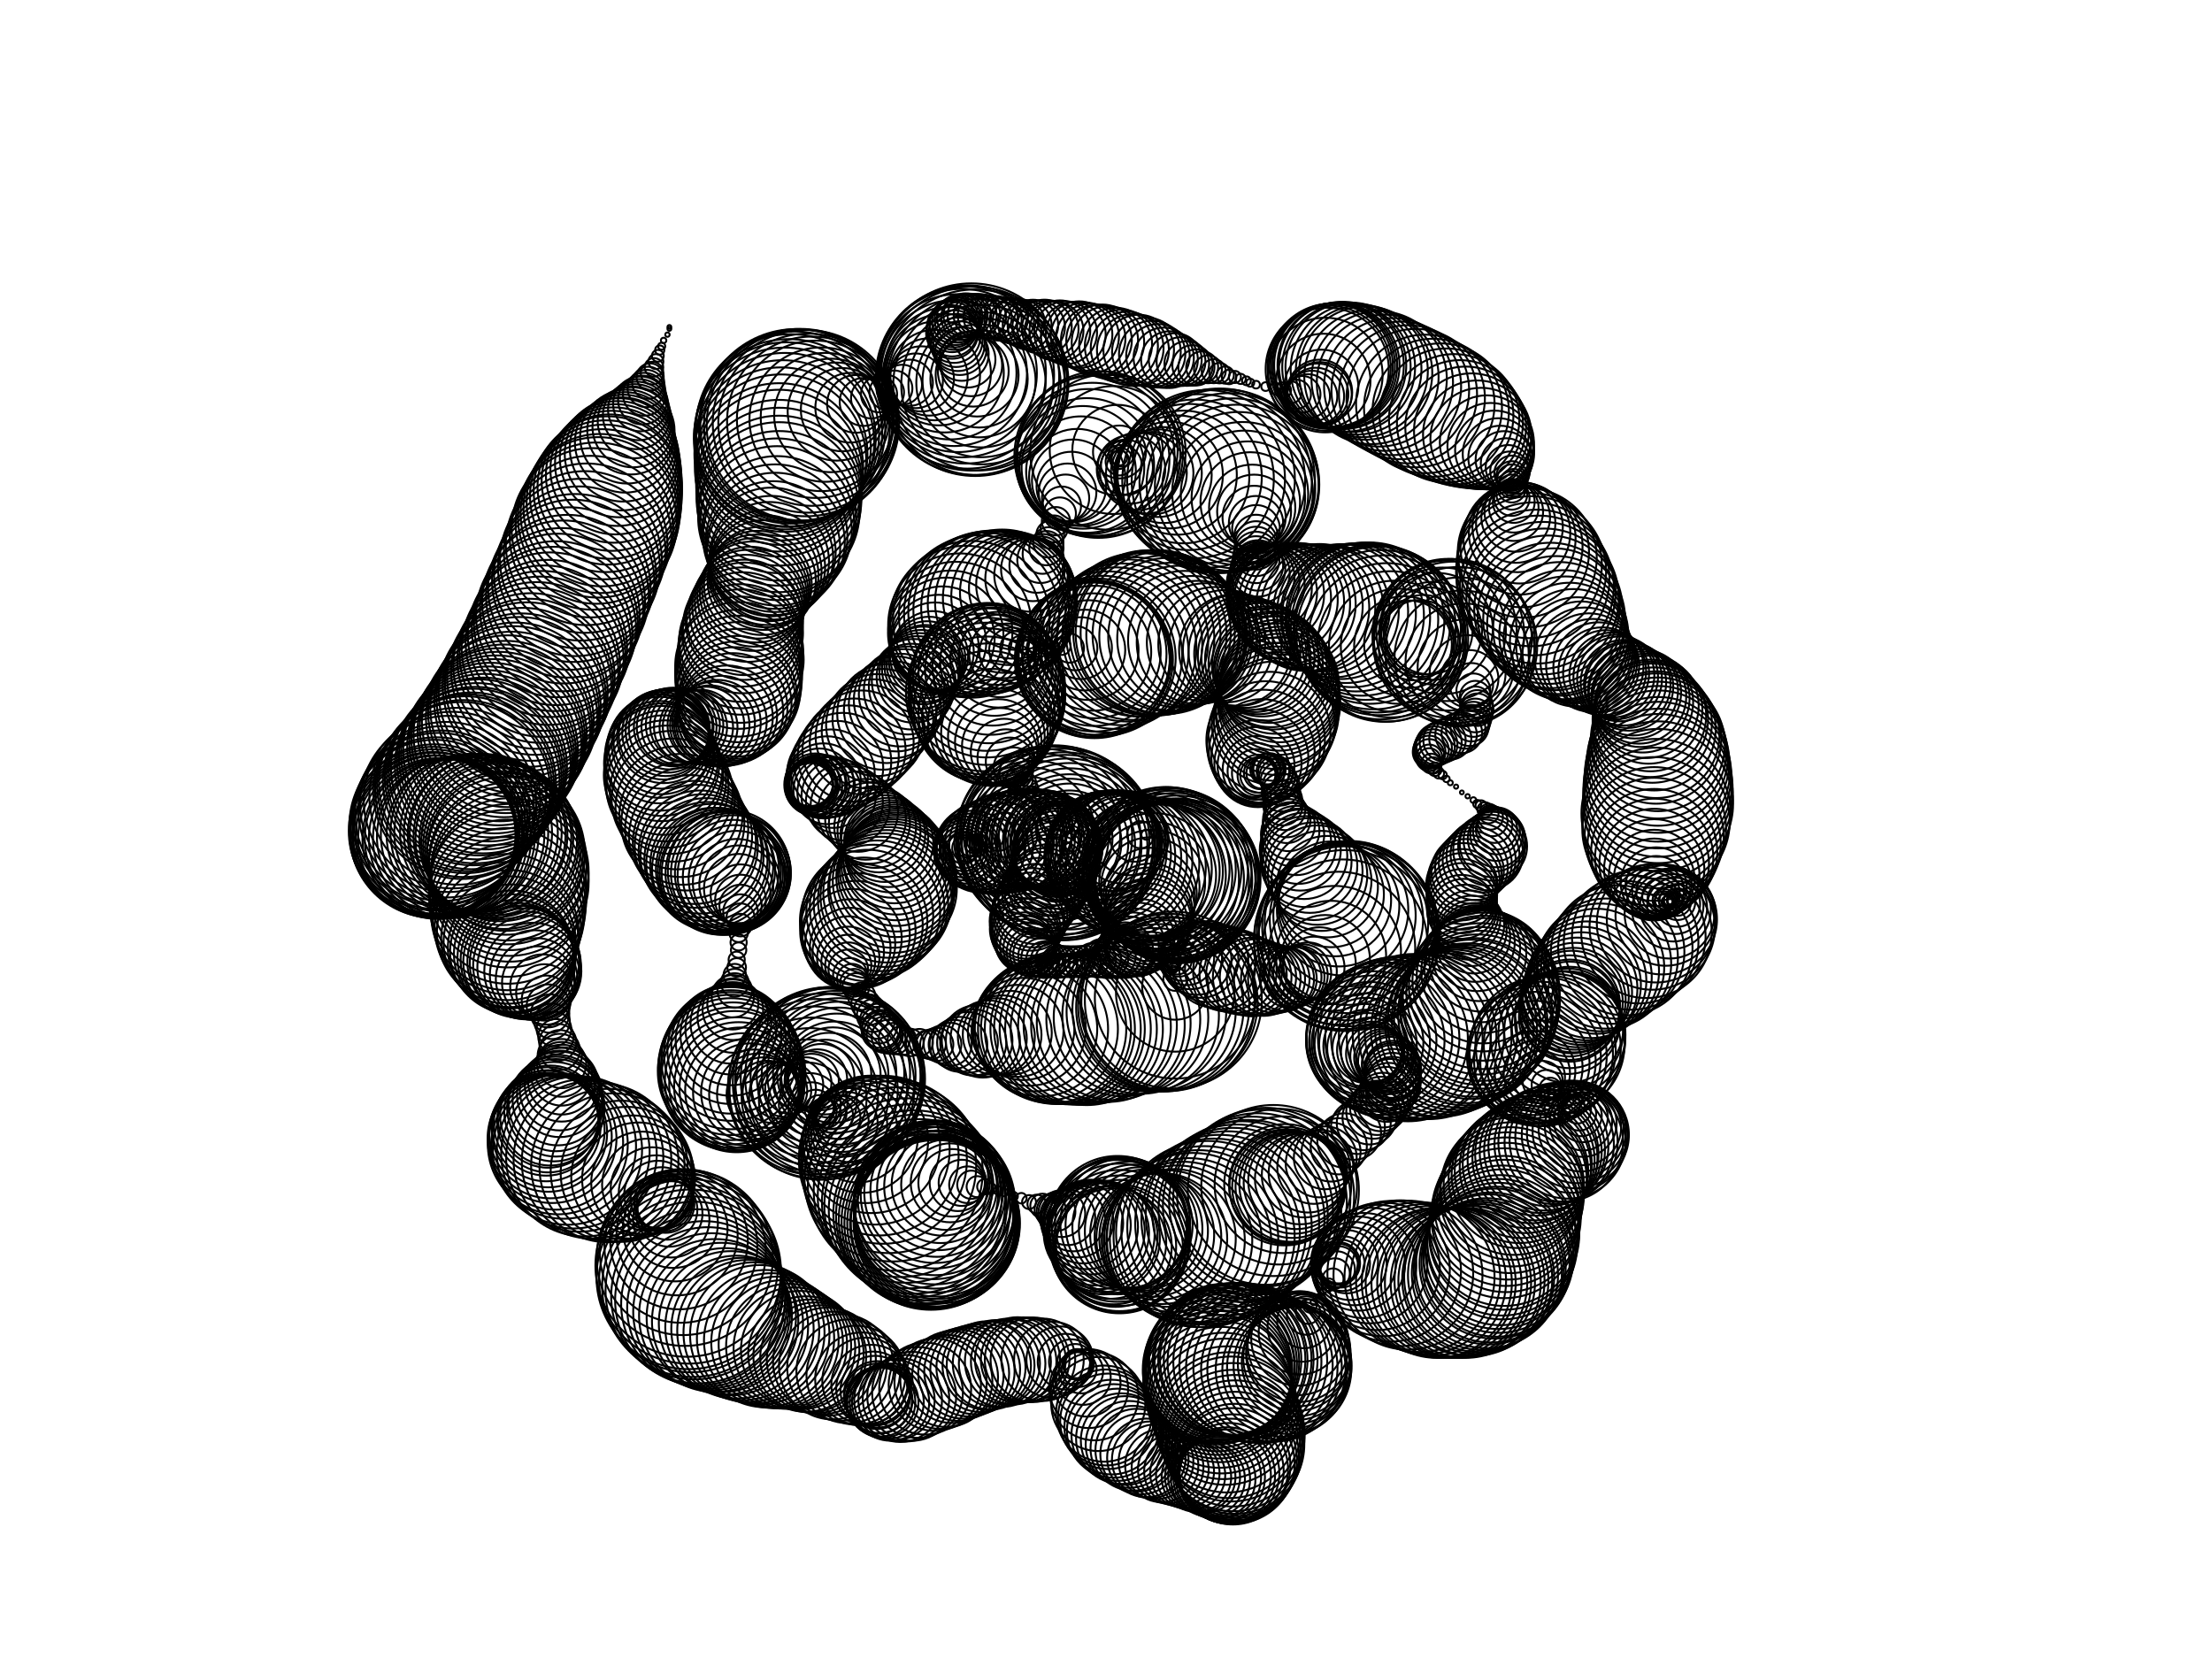 <svg version="1.1" width="1150" height="870" xmlns="http://www.w3.org/2000/svg">
  <!-- Seed: 3315967288222844491 -->
  <!-- Size: SvgSize.Size9x12 -->
  <!-- Params:
    draw_worm: True
    draw_highlight: False
    draw_highlight2: False
    ring_distance: 10
    weight_rings: [(0, 1), (1, 1), (2, 0.5), (3, 0.1), (4, 0.05)]
    weight_border: [(<SpiralWormBorderType.Empty: 0>, 1), (<SpiralWormBorderType.Sunburst: 1>, 0.5), (<SpiralWormBorderType.Circles: 2>, 0.5)]
    h2_size: [RangeInt] min: 25 max: 100
    padding: 100
    spiral_rows: 4
    points_per_ring: 10
    rough_shuffle_range: 20
    fine_shuffle_range: 30
    rough_clamp_distance: 30
    subdivision_range: [RangeInt] min: 3 max: 7
    position_range: [RangeInt] min: 1 max: 50
    position_steps: 3
    ring_range: [RangeInt] min: 1 max: 4
  -->
  <g stroke="black" fill="none">
    <circle cx="599.0" cy="433.0" r="1"/>
    <circle cx="596.0" cy="434.0" r="2.62"/>
    <circle cx="593.0" cy="434.0" r="7.03"/>
    <circle cx="590.0" cy="435.0" r="13.05"/>
    <circle cx="587.0" cy="436.0" r="19.06"/>
    <circle cx="584.0" cy="436.0" r="23.43"/>
    <circle cx="582.0" cy="437.0" r="25"/>
    <circle cx="579.0" cy="438.0" r="25.12"/>
    <circle cx="578.0" cy="438.0" r="25.49"/>
    <circle cx="577.0" cy="439.0" r="26.1"/>
    <circle cx="576.0" cy="439.0" r="26.9"/>
    <circle cx="575.0" cy="440.0" r="27.89"/>
    <circle cx="575.0" cy="441.0" r="29.01"/>
    <circle cx="575.0" cy="442.0" r="30.23"/>
    <circle cx="575.0" cy="443.0" r="31.5"/>
    <circle cx="576.0" cy="444.0" r="32.77"/>
    <circle cx="577.0" cy="445.0" r="33.99"/>
    <circle cx="579.0" cy="446.0" r="35.11"/>
    <circle cx="581.0" cy="447.0" r="36.1"/>
    <circle cx="583.0" cy="448.0" r="36.9"/>
    <circle cx="586.0" cy="449.0" r="37.51"/>
    <circle cx="589.0" cy="451.0" r="37.88"/>
    <circle cx="592.0" cy="452.0" r="38"/>
    <circle cx="596.0" cy="453.0" r="38.08"/>
    <circle cx="599.0" cy="455.0" r="38.3"/>
    <circle cx="602.0" cy="456.0" r="38.65"/>
    <circle cx="605.0" cy="457.0" r="39.13"/>
    <circle cx="607.0" cy="457.0" r="39.7"/>
    <circle cx="609.0" cy="458.0" r="40.33"/>
    <circle cx="610.0" cy="458.0" r="41.0"/>
    <circle cx="611.0" cy="458.0" r="41.67"/>
    <circle cx="612.0" cy="458.0" r="42.3"/>
    <circle cx="612.0" cy="458.0" r="42.87"/>
    <circle cx="612.0" cy="457.0" r="43.35"/>
    <circle cx="611.0" cy="456.0" r="43.7"/>
    <circle cx="610.0" cy="455.0" r="43.92"/>
    <circle cx="609.0" cy="454.0" r="44"/>
    <circle cx="607.0" cy="453.0" r="43.69"/>
    <circle cx="606.0" cy="452.0" r="42.8"/>
    <circle cx="604.0" cy="452.0" r="41.36"/>
    <circle cx="603.0" cy="452.0" r="39.46"/>
    <circle cx="602.0" cy="452.0" r="37.22"/>
    <circle cx="601.0" cy="453.0" r="34.77"/>
    <circle cx="600.0" cy="455.0" r="32.23"/>
    <circle cx="599.0" cy="457.0" r="29.78"/>
    <circle cx="599.0" cy="459.0" r="27.54"/>
    <circle cx="598.0" cy="461.0" r="25.64"/>
    <circle cx="598.0" cy="465.0" r="24.2"/>
    <circle cx="598.0" cy="468.0" r="23.31"/>
    <circle cx="598.0" cy="472.0" r="23"/>
    <circle cx="597.0" cy="474.0" r="22.92"/>
    <circle cx="597.0" cy="477.0" r="22.7"/>
    <circle cx="597.0" cy="479.0" r="22.32"/>
    <circle cx="596.0" cy="481.0" r="21.81"/>
    <circle cx="595.0" cy="483.0" r="21.17"/>
    <circle cx="594.0" cy="485.0" r="20.41"/>
    <circle cx="593.0" cy="487.0" r="19.55"/>
    <circle cx="592.0" cy="488.0" r="18.62"/>
    <circle cx="591.0" cy="490.0" r="17.61"/>
    <circle cx="589.0" cy="491.0" r="16.57"/>
    <circle cx="587.0" cy="492.0" r="15.5"/>
    <circle cx="585.0" cy="494.0" r="14.43"/>
    <circle cx="583.0" cy="495.0" r="13.39"/>
    <circle cx="581.0" cy="496.0" r="12.38"/>
    <circle cx="579.0" cy="497.0" r="11.45"/>
    <circle cx="576.0" cy="498.0" r="10.59"/>
    <circle cx="573.0" cy="498.0" r="9.83"/>
    <circle cx="571.0" cy="499.0" r="9.19"/>
    <circle cx="568.0" cy="499.0" r="8.68"/>
    <circle cx="564.0" cy="500.0" r="8.3"/>
    <circle cx="561.0" cy="500.0" r="8.08"/>
    <circle cx="558.0" cy="500.0" r="8"/>
    <circle cx="555.0" cy="500.0" r="8.04"/>
    <circle cx="552.0" cy="500.0" r="8.18"/>
    <circle cx="550.0" cy="500.0" r="8.39"/>
    <circle cx="547.0" cy="499.0" r="8.69"/>
    <circle cx="545.0" cy="499.0" r="9.07"/>
    <circle cx="543.0" cy="499.0" r="9.52"/>
    <circle cx="541.0" cy="498.0" r="10.04"/>
    <circle cx="540.0" cy="497.0" r="10.62"/>
    <circle cx="538.0" cy="496.0" r="11.25"/>
    <circle cx="537.0" cy="496.0" r="11.93"/>
    <circle cx="536.0" cy="495.0" r="12.64"/>
    <circle cx="535.0" cy="493.0" r="13.37"/>
    <circle cx="534.0" cy="492.0" r="14.12"/>
    <circle cx="533.0" cy="491.0" r="14.88"/>
    <circle cx="533.0" cy="490.0" r="15.63"/>
    <circle cx="533.0" cy="488.0" r="16.36"/>
    <circle cx="533.0" cy="486.0" r="17.07"/>
    <circle cx="533.0" cy="485.0" r="17.75"/>
    <circle cx="533.0" cy="483.0" r="18.38"/>
    <circle cx="534.0" cy="481.0" r="18.96"/>
    <circle cx="534.0" cy="479.0" r="19.48"/>
    <circle cx="535.0" cy="477.0" r="19.93"/>
    <circle cx="536.0" cy="474.0" r="20.31"/>
    <circle cx="537.0" cy="472.0" r="20.61"/>
    <circle cx="538.0" cy="470.0" r="20.82"/>
    <circle cx="540.0" cy="467.0" r="20.96"/>
    <circle cx="542.0" cy="464.0" r="21"/>
    <circle cx="543.0" cy="462.0" r="21.02"/>
    <circle cx="545.0" cy="460.0" r="21.06"/>
    <circle cx="546.0" cy="457.0" r="21.14"/>
    <circle cx="547.0" cy="455.0" r="21.25"/>
    <circle cx="548.0" cy="453.0" r="21.38"/>
    <circle cx="549.0" cy="451.0" r="21.55"/>
    <circle cx="549.0" cy="449.0" r="21.73"/>
    <circle cx="550.0" cy="447.0" r="21.94"/>
    <circle cx="550.0" cy="446.0" r="22.17"/>
    <circle cx="550.0" cy="444.0" r="22.42"/>
    <circle cx="550.0" cy="443.0" r="22.67"/>
    <circle cx="550.0" cy="442.0" r="22.94"/>
    <circle cx="550.0" cy="441.0" r="23.22"/>
    <circle cx="549.0" cy="440.0" r="23.5"/>
    <circle cx="549.0" cy="439.0" r="23.78"/>
    <circle cx="548.0" cy="438.0" r="24.06"/>
    <circle cx="547.0" cy="437.0" r="24.33"/>
    <circle cx="546.0" cy="437.0" r="24.58"/>
    <circle cx="544.0" cy="436.0" r="24.83"/>
    <circle cx="543.0" cy="436.0" r="25.06"/>
    <circle cx="541.0" cy="436.0" r="25.27"/>
    <circle cx="540.0" cy="436.0" r="25.45"/>
    <circle cx="538.0" cy="436.0" r="25.62"/>
    <circle cx="536.0" cy="436.0" r="25.75"/>
    <circle cx="533.0" cy="436.0" r="25.86"/>
    <circle cx="531.0" cy="436.0" r="25.94"/>
    <circle cx="528.0" cy="437.0" r="25.98"/>
    <circle cx="526.0" cy="438.0" r="26"/>
    <circle cx="522.0" cy="438.0" r="25.88"/>
    <circle cx="519.0" cy="439.0" r="25.51"/>
    <circle cx="516.0" cy="440.0" r="24.91"/>
    <circle cx="513.0" cy="440.0" r="24.09"/>
    <circle cx="510.0" cy="441.0" r="23.06"/>
    <circle cx="508.0" cy="441.0" r="21.86"/>
    <circle cx="506.0" cy="442.0" r="20.5"/>
    <circle cx="505.0" cy="442.0" r="19.02"/>
    <circle cx="503.0" cy="442.0" r="17.45"/>
    <circle cx="502.0" cy="442.0" r="15.82"/>
    <circle cx="501.0" cy="442.0" r="14.18"/>
    <circle cx="501.0" cy="442.0" r="12.55"/>
    <circle cx="501.0" cy="442.0" r="10.98"/>
    <circle cx="501.0" cy="442.0" r="9.5"/>
    <circle cx="501.0" cy="441.0" r="8.14"/>
    <circle cx="502.0" cy="441.0" r="6.94"/>
    <circle cx="503.0" cy="440.0" r="5.91"/>
    <circle cx="504.0" cy="440.0" r="5.09"/>
    <circle cx="506.0" cy="439.0" r="4.49"/>
    <circle cx="507.0" cy="438.0" r="4.12"/>
    <circle cx="510.0" cy="438.0" r="4"/>
    <circle cx="513.0" cy="436.0" r="4.5"/>
    <circle cx="516.0" cy="435.0" r="5.99"/>
    <circle cx="519.0" cy="434.0" r="8.39"/>
    <circle cx="522.0" cy="434.0" r="11.61"/>
    <circle cx="524.0" cy="433.0" r="15.5"/>
    <circle cx="527.0" cy="433.0" r="19.89"/>
    <circle cx="530.0" cy="433.0" r="24.6"/>
    <circle cx="533.0" cy="433.0" r="29.4"/>
    <circle cx="535.0" cy="433.0" r="34.11"/>
    <circle cx="538.0" cy="434.0" r="38.5"/>
    <circle cx="540.0" cy="434.0" r="42.39"/>
    <circle cx="543.0" cy="435.0" r="45.61"/>
    <circle cx="545.0" cy="436.0" r="48.01"/>
    <circle cx="548.0" cy="437.0" r="49.5"/>
    <circle cx="550.0" cy="438.0" r="50"/>
    <circle cx="552.0" cy="439.0" r="49.72"/>
    <circle cx="553.0" cy="440.0" r="48.87"/>
    <circle cx="554.0" cy="440.0" r="47.49"/>
    <circle cx="555.0" cy="440.0" r="45.61"/>
    <circle cx="556.0" cy="440.0" r="43.26"/>
    <circle cx="556.0" cy="440.0" r="40.52"/>
    <circle cx="556.0" cy="440.0" r="37.44"/>
    <circle cx="556.0" cy="439.0" r="34.11"/>
    <circle cx="556.0" cy="438.0" r="30.6"/>
    <circle cx="556.0" cy="438.0" r="27.0"/>
    <circle cx="555.0" cy="436.0" r="23.4"/>
    <circle cx="554.0" cy="435.0" r="19.89"/>
    <circle cx="553.0" cy="433.0" r="16.56"/>
    <circle cx="552.0" cy="431.0" r="13.48"/>
    <circle cx="550.0" cy="429.0" r="10.74"/>
    <circle cx="549.0" cy="427.0" r="8.39"/>
    <circle cx="547.0" cy="425.0" r="6.51"/>
    <circle cx="545.0" cy="422.0" r="5.13"/>
    <circle cx="542.0" cy="419.0" r="4.28"/>
    <circle cx="540.0" cy="416.0" r="4"/>
    <circle cx="537.0" cy="413.0" r="4.19"/>
    <circle cx="535.0" cy="410.0" r="4.75"/>
    <circle cx="533.0" cy="407.0" r="5.67"/>
    <circle cx="530.0" cy="405.0" r="6.94"/>
    <circle cx="528.0" cy="402.0" r="8.52"/>
    <circle cx="527.0" cy="399.0" r="10.39"/>
    <circle cx="525.0" cy="396.0" r="12.5"/>
    <circle cx="523.0" cy="394.0" r="14.81"/>
    <circle cx="522.0" cy="391.0" r="17.29"/>
    <circle cx="520.0" cy="388.0" r="19.87"/>
    <circle cx="519.0" cy="386.0" r="22.5"/>
    <circle cx="518.0" cy="383.0" r="25.13"/>
    <circle cx="517.0" cy="381.0" r="27.71"/>
    <circle cx="516.0" cy="378.0" r="30.19"/>
    <circle cx="515.0" cy="376.0" r="32.5"/>
    <circle cx="514.0" cy="373.0" r="34.61"/>
    <circle cx="514.0" cy="371.0" r="36.48"/>
    <circle cx="513.0" cy="369.0" r="38.06"/>
    <circle cx="513.0" cy="366.0" r="39.33"/>
    <circle cx="513.0" cy="364.0" r="40.25"/>
    <circle cx="513.0" cy="362.0" r="40.81"/>
    <circle cx="512.0" cy="360.0" r="41"/>
    <circle cx="513.0" cy="357.0" r="40.7"/>
    <circle cx="513.0" cy="354.0" r="39.82"/>
    <circle cx="513.0" cy="352.0" r="38.39"/>
    <circle cx="514.0" cy="350.0" r="36.44"/>
    <circle cx="515.0" cy="348.0" r="34.03"/>
    <circle cx="516.0" cy="346.0" r="31.25"/>
    <circle cx="517.0" cy="344.0" r="28.17"/>
    <circle cx="519.0" cy="343.0" r="24.89"/>
    <circle cx="520.0" cy="341.0" r="21.5"/>
    <circle cx="522.0" cy="340.0" r="18.11"/>
    <circle cx="524.0" cy="339.0" r="14.83"/>
    <circle cx="526.0" cy="338.0" r="11.75"/>
    <circle cx="529.0" cy="337.0" r="8.97"/>
    <circle cx="531.0" cy="337.0" r="6.56"/>
    <circle cx="534.0" cy="336.0" r="4.61"/>
    <circle cx="537.0" cy="336.0" r="3.18"/>
    <circle cx="540.0" cy="336.0" r="2.3"/>
    <circle cx="543.0" cy="336.0" r="2"/>
    <circle cx="548.0" cy="336.0" r="2.65"/>
    <circle cx="552.0" cy="336.0" r="4.55"/>
    <circle cx="556.0" cy="337.0" r="7.56"/>
    <circle cx="559.0" cy="337.0" r="11.5"/>
    <circle cx="562.0" cy="337.0" r="16.08"/>
    <circle cx="564.0" cy="338.0" r="21.0"/>
    <circle cx="566.0" cy="338.0" r="25.92"/>
    <circle cx="568.0" cy="339.0" r="30.5"/>
    <circle cx="569.0" cy="339.0" r="34.44"/>
    <circle cx="569.0" cy="340.0" r="37.45"/>
    <circle cx="569.0" cy="341.0" r="39.35"/>
    <circle cx="569.0" cy="342.0" r="40"/>
    <circle cx="568.0" cy="343.0" r="40.1"/>
    <circle cx="568.0" cy="343.0" r="40.38"/>
    <circle cx="569.0" cy="343.0" r="40.78"/>
    <circle cx="570.0" cy="342.0" r="41.22"/>
    <circle cx="573.0" cy="341.0" r="41.62"/>
    <circle cx="576.0" cy="339.0" r="41.9"/>
    <circle cx="580.0" cy="337.0" r="42"/>
    <circle cx="583.0" cy="335.0" r="42.04"/>
    <circle cx="586.0" cy="333.0" r="42.15"/>
    <circle cx="589.0" cy="332.0" r="42.31"/>
    <circle cx="592.0" cy="330.0" r="42.5"/>
    <circle cx="595.0" cy="330.0" r="42.69"/>
    <circle cx="597.0" cy="329.0" r="42.85"/>
    <circle cx="599.0" cy="329.0" r="42.96"/>
    <circle cx="601.0" cy="329.0" r="43"/>
    <circle cx="602.0" cy="329.0" r="42.8"/>
    <circle cx="604.0" cy="329.0" r="42.2"/>
    <circle cx="606.0" cy="330.0" r="41.24"/>
    <circle cx="608.0" cy="330.0" r="39.98"/>
    <circle cx="610.0" cy="331.0" r="38.48"/>
    <circle cx="613.0" cy="331.0" r="36.84"/>
    <circle cx="616.0" cy="332.0" r="35.16"/>
    <circle cx="620.0" cy="333.0" r="33.52"/>
    <circle cx="623.0" cy="334.0" r="32.02"/>
    <circle cx="627.0" cy="334.0" r="30.76"/>
    <circle cx="632.0" cy="335.0" r="29.8"/>
    <circle cx="637.0" cy="336.0" r="29.2"/>
    <circle cx="642.0" cy="338.0" r="29"/>
    <circle cx="644.0" cy="338.0" r="29.02"/>
    <circle cx="647.0" cy="339.0" r="29.06"/>
    <circle cx="650.0" cy="340.0" r="29.14"/>
    <circle cx="652.0" cy="341.0" r="29.24"/>
    <circle cx="654.0" cy="342.0" r="29.37"/>
    <circle cx="656.0" cy="343.0" r="29.52"/>
    <circle cx="658.0" cy="345.0" r="29.69"/>
    <circle cx="660.0" cy="346.0" r="29.88"/>
    <circle cx="661.0" cy="348.0" r="30.08"/>
    <circle cx="662.0" cy="349.0" r="30.29"/>
    <circle cx="663.0" cy="351.0" r="30.5"/>
    <circle cx="664.0" cy="353.0" r="30.71"/>
    <circle cx="665.0" cy="355.0" r="30.92"/>
    <circle cx="665.0" cy="357.0" r="31.12"/>
    <circle cx="665.0" cy="359.0" r="31.31"/>
    <circle cx="665.0" cy="361.0" r="31.48"/>
    <circle cx="665.0" cy="363.0" r="31.63"/>
    <circle cx="665.0" cy="366.0" r="31.76"/>
    <circle cx="664.0" cy="368.0" r="31.86"/>
    <circle cx="664.0" cy="371.0" r="31.94"/>
    <circle cx="663.0" cy="374.0" r="31.98"/>
    <circle cx="662.0" cy="376.0" r="32"/>
    <circle cx="660.0" cy="381.0" r="31.7"/>
    <circle cx="658.0" cy="385.0" r="30.81"/>
    <circle cx="657.0" cy="388.0" r="29.38"/>
    <circle cx="656.0" cy="391.0" r="27.48"/>
    <circle cx="655.0" cy="394.0" r="25.21"/>
    <circle cx="654.0" cy="397.0" r="22.67"/>
    <circle cx="653.0" cy="398.0" r="20.0"/>
    <circle cx="653.0" cy="400.0" r="17.33"/>
    <circle cx="653.0" cy="401.0" r="14.79"/>
    <circle cx="653.0" cy="402.0" r="12.52"/>
    <circle cx="654.0" cy="403.0" r="10.62"/>
    <circle cx="654.0" cy="403.0" r="9.19"/>
    <circle cx="655.0" cy="402.0" r="8.3"/>
    <circle cx="656.0" cy="402.0" r="8"/>
    <circle cx="658.0" cy="400.0" r="8.05"/>
    <circle cx="659.0" cy="400.0" r="8.19"/>
    <circle cx="660.0" cy="400.0" r="8.41"/>
    <circle cx="662.0" cy="401.0" r="8.69"/>
    <circle cx="663.0" cy="402.0" r="9.0"/>
    <circle cx="664.0" cy="404.0" r="9.31"/>
    <circle cx="665.0" cy="406.0" r="9.59"/>
    <circle cx="666.0" cy="409.0" r="9.81"/>
    <circle cx="666.0" cy="412.0" r="9.95"/>
    <circle cx="667.0" cy="416.0" r="10"/>
    <circle cx="667.0" cy="419.0" r="10.15"/>
    <circle cx="668.0" cy="421.0" r="10.61"/>
    <circle cx="669.0" cy="424.0" r="11.35"/>
    <circle cx="669.0" cy="426.0" r="12.34"/>
    <circle cx="670.0" cy="429.0" r="13.56"/>
    <circle cx="671.0" cy="432.0" r="14.94"/>
    <circle cx="672.0" cy="434.0" r="16.44"/>
    <circle cx="674.0" cy="437.0" r="18.0"/>
    <circle cx="675.0" cy="440.0" r="19.56"/>
    <circle cx="676.0" cy="442.0" r="21.06"/>
    <circle cx="678.0" cy="445.0" r="22.44"/>
    <circle cx="679.0" cy="448.0" r="23.66"/>
    <circle cx="681.0" cy="450.0" r="24.65"/>
    <circle cx="683.0" cy="453.0" r="25.39"/>
    <circle cx="685.0" cy="455.0" r="25.85"/>
    <circle cx="687.0" cy="458.0" r="26"/>
    <circle cx="690.0" cy="461.0" r="26.37"/>
    <circle cx="692.0" cy="465.0" r="27.47"/>
    <circle cx="694.0" cy="468.0" r="29.22"/>
    <circle cx="696.0" cy="471.0" r="31.5"/>
    <circle cx="698.0" cy="473.0" r="34.15"/>
    <circle cx="699.0" cy="476.0" r="37.0"/>
    <circle cx="700.0" cy="478.0" r="39.85"/>
    <circle cx="700.0" cy="480.0" r="42.5"/>
    <circle cx="701.0" cy="482.0" r="44.78"/>
    <circle cx="701.0" cy="484.0" r="46.53"/>
    <circle cx="701.0" cy="486.0" r="47.63"/>
    <circle cx="700.0" cy="488.0" r="48"/>
    <circle cx="699.0" cy="489.0" r="47.0"/>
    <circle cx="698.0" cy="491.0" r="44.14"/>
    <circle cx="696.0" cy="493.0" r="39.75"/>
    <circle cx="694.0" cy="495.0" r="34.37"/>
    <circle cx="692.0" cy="497.0" r="28.63"/>
    <circle cx="689.0" cy="499.0" r="23.25"/>
    <circle cx="686.0" cy="501.0" r="18.86"/>
    <circle cx="683.0" cy="503.0" r="16.0"/>
    <circle cx="680.0" cy="505.0" r="15"/>
    <circle cx="677.0" cy="506.0" r="15.07"/>
    <circle cx="675.0" cy="507.0" r="15.27"/>
    <circle cx="673.0" cy="508.0" r="15.59"/>
    <circle cx="671.0" cy="508.0" r="16.03"/>
    <circle cx="668.0" cy="509.0" r="16.56"/>
    <circle cx="666.0" cy="509.0" r="17.16"/>
    <circle cx="663.0" cy="509.0" r="17.82"/>
    <circle cx="660.0" cy="509.0" r="18.5"/>
    <circle cx="657.0" cy="509.0" r="19.18"/>
    <circle cx="654.0" cy="508.0" r="19.84"/>
    <circle cx="651.0" cy="508.0" r="20.44"/>
    <circle cx="648.0" cy="507.0" r="20.97"/>
    <circle cx="645.0" cy="506.0" r="21.41"/>
    <circle cx="642.0" cy="505.0" r="21.73"/>
    <circle cx="638.0" cy="504.0" r="21.93"/>
    <circle cx="635.0" cy="503.0" r="22"/>
    <circle cx="631.0" cy="502.0" r="21.75"/>
    <circle cx="628.0" cy="500.0" r="21.01"/>
    <circle cx="624.0" cy="499.0" r="19.82"/>
    <circle cx="622.0" cy="499.0" r="18.23"/>
    <circle cx="619.0" cy="498.0" r="16.34"/>
    <circle cx="617.0" cy="498.0" r="14.23"/>
    <circle cx="615.0" cy="498.0" r="12.0"/>
    <circle cx="613.0" cy="498.0" r="9.77"/>
    <circle cx="612.0" cy="499.0" r="7.66"/>
    <circle cx="611.0" cy="499.0" r="5.77"/>
    <circle cx="610.0" cy="500.0" r="4.18"/>
    <circle cx="610.0" cy="501.0" r="2.99"/>
    <circle cx="610.0" cy="503.0" r="2.25"/>
    <circle cx="610.0" cy="504.0" r="2"/>
    <circle cx="611.0" cy="509.0" r="6.2"/>
    <circle cx="611.0" cy="513.0" r="17.2"/>
    <circle cx="611.0" cy="516.0" r="30.8"/>
    <circle cx="611.0" cy="519.0" r="41.8"/>
    <circle cx="610.0" cy="520.0" r="46"/>
    <circle cx="608.0" cy="521.0" r="45.82"/>
    <circle cx="607.0" cy="522.0" r="45.3"/>
    <circle cx="605.0" cy="523.0" r="44.5"/>
    <circle cx="603.0" cy="524.0" r="43.52"/>
    <circle cx="600.0" cy="525.0" r="42.48"/>
    <circle cx="596.0" cy="526.0" r="41.5"/>
    <circle cx="593.0" cy="528.0" r="40.7"/>
    <circle cx="588.0" cy="529.0" r="40.18"/>
    <circle cx="584.0" cy="530.0" r="40"/>
    <circle cx="579.0" cy="532.0" r="39.98"/>
    <circle cx="576.0" cy="533.0" r="39.92"/>
    <circle cx="572.0" cy="533.0" r="39.83"/>
    <circle cx="569.0" cy="534.0" r="39.71"/>
    <circle cx="565.0" cy="535.0" r="39.57"/>
    <circle cx="562.0" cy="535.0" r="39.43"/>
    <circle cx="559.0" cy="535.0" r="39.29"/>
    <circle cx="556.0" cy="535.0" r="39.17"/>
    <circle cx="554.0" cy="535.0" r="39.08"/>
    <circle cx="551.0" cy="535.0" r="39.02"/>
    <circle cx="549.0" cy="535.0" r="39"/>
    <circle cx="547.0" cy="535.0" r="38.54"/>
    <circle cx="544.0" cy="535.0" r="37.19"/>
    <circle cx="541.0" cy="535.0" r="35.08"/>
    <circle cx="538.0" cy="535.0" r="32.44"/>
    <circle cx="535.0" cy="535.0" r="29.5"/>
    <circle cx="532.0" cy="535.0" r="26.56"/>
    <circle cx="529.0" cy="536.0" r="23.92"/>
    <circle cx="525.0" cy="537.0" r="21.81"/>
    <circle cx="521.0" cy="538.0" r="20.46"/>
    <circle cx="518.0" cy="539.0" r="20"/>
    <circle cx="514.0" cy="540.0" r="19.81"/>
    <circle cx="511.0" cy="541.0" r="19.26"/>
    <circle cx="508.0" cy="541.0" r="18.37"/>
    <circle cx="506.0" cy="542.0" r="17.19"/>
    <circle cx="503.0" cy="542.0" r="15.8"/>
    <circle cx="499.0" cy="543.0" r="14.28"/>
    <circle cx="496.0" cy="543.0" r="12.72"/>
    <circle cx="494.0" cy="543.0" r="11.2"/>
    <circle cx="490.0" cy="543.0" r="9.81"/>
    <circle cx="487.0" cy="543.0" r="8.63"/>
    <circle cx="484.0" cy="543.0" r="7.74"/>
    <circle cx="482.0" cy="543.0" r="7.19"/>
    <circle cx="478.0" cy="542.0" r="7"/>
    <circle cx="473.0" cy="542.0" r="7.15"/>
    <circle cx="469.0" cy="541.0" r="7.56"/>
    <circle cx="465.0" cy="540.0" r="8.17"/>
    <circle cx="462.0" cy="539.0" r="8.83"/>
    <circle cx="460.0" cy="538.0" r="9.44"/>
    <circle cx="459.0" cy="537.0" r="9.85"/>
    <circle cx="458.0" cy="536.0" r="10"/>
    <circle cx="458.0" cy="535.0" r="9.89"/>
    <circle cx="457.0" cy="533.0" r="9.56"/>
    <circle cx="456.0" cy="531.0" r="9.07"/>
    <circle cx="454.0" cy="528.0" r="8.5"/>
    <circle cx="452.0" cy="525.0" r="7.93"/>
    <circle cx="450.0" cy="522.0" r="7.44"/>
    <circle cx="448.0" cy="518.0" r="7.11"/>
    <circle cx="445.0" cy="513.0" r="7"/>
    <circle cx="444.0" cy="511.0" r="7.21"/>
    <circle cx="443.0" cy="509.0" r="7.84"/>
    <circle cx="442.0" cy="507.0" r="8.88"/>
    <circle cx="441.0" cy="504.0" r="10.28"/>
    <circle cx="441.0" cy="502.0" r="12.0"/>
    <circle cx="441.0" cy="500.0" r="14.0"/>
    <circle cx="441.0" cy="498.0" r="16.21"/>
    <circle cx="441.0" cy="495.0" r="18.57"/>
    <circle cx="442.0" cy="493.0" r="21.0"/>
    <circle cx="442.0" cy="491.0" r="23.43"/>
    <circle cx="443.0" cy="488.0" r="25.79"/>
    <circle cx="445.0" cy="486.0" r="28.0"/>
    <circle cx="446.0" cy="484.0" r="30.0"/>
    <circle cx="448.0" cy="481.0" r="31.72"/>
    <circle cx="449.0" cy="479.0" r="33.12"/>
    <circle cx="451.0" cy="476.0" r="34.16"/>
    <circle cx="454.0" cy="474.0" r="34.79"/>
    <circle cx="456.0" cy="472.0" r="35"/>
    <circle cx="458.0" cy="470.0" r="34.93"/>
    <circle cx="460.0" cy="468.0" r="34.74"/>
    <circle cx="461.0" cy="466.0" r="34.42"/>
    <circle cx="462.0" cy="464.0" r="33.98"/>
    <circle cx="464.0" cy="462.0" r="33.43"/>
    <circle cx="464.0" cy="460.0" r="32.78"/>
    <circle cx="465.0" cy="458.0" r="32.04"/>
    <circle cx="466.0" cy="456.0" r="31.22"/>
    <circle cx="466.0" cy="454.0" r="30.34"/>
    <circle cx="466.0" cy="452.0" r="29.42"/>
    <circle cx="466.0" cy="450.0" r="28.48"/>
    <circle cx="466.0" cy="448.0" r="27.52"/>
    <circle cx="465.0" cy="446.0" r="26.58"/>
    <circle cx="465.0" cy="444.0" r="25.66"/>
    <circle cx="464.0" cy="442.0" r="24.78"/>
    <circle cx="463.0" cy="440.0" r="23.96"/>
    <circle cx="462.0" cy="438.0" r="23.22"/>
    <circle cx="460.0" cy="436.0" r="22.57"/>
    <circle cx="459.0" cy="434.0" r="22.02"/>
    <circle cx="457.0" cy="432.0" r="21.58"/>
    <circle cx="455.0" cy="430.0" r="21.26"/>
    <circle cx="452.0" cy="428.0" r="21.07"/>
    <circle cx="450.0" cy="426.0" r="21"/>
    <circle cx="446.0" cy="422.0" r="20.89"/>
    <circle cx="442.0" cy="419.0" r="20.55"/>
    <circle cx="439.0" cy="417.0" r="20.02"/>
    <circle cx="436.0" cy="414.0" r="19.31"/>
    <circle cx="433.0" cy="412.0" r="18.45"/>
    <circle cx="430.0" cy="411.0" r="17.5"/>
    <circle cx="428.0" cy="409.0" r="16.5"/>
    <circle cx="426.0" cy="408.0" r="15.5"/>
    <circle cx="425.0" cy="407.0" r="14.55"/>
    <circle cx="423.0" cy="407.0" r="13.69"/>
    <circle cx="422.0" cy="407.0" r="12.98"/>
    <circle cx="422.0" cy="407.0" r="12.45"/>
    <circle cx="421.0" cy="407.0" r="12.11"/>
    <circle cx="421.0" cy="408.0" r="12"/>
    <circle cx="421.0" cy="409.0" r="12.19"/>
    <circle cx="422.0" cy="409.0" r="12.74"/>
    <circle cx="422.0" cy="409.0" r="13.64"/>
    <circle cx="423.0" cy="409.0" r="14.82"/>
    <circle cx="424.0" cy="408.0" r="16.25"/>
    <circle cx="426.0" cy="407.0" r="17.83"/>
    <circle cx="428.0" cy="406.0" r="19.5"/>
    <circle cx="430.0" cy="404.0" r="21.17"/>
    <circle cx="432.0" cy="402.0" r="22.75"/>
    <circle cx="435.0" cy="399.0" r="24.18"/>
    <circle cx="438.0" cy="396.0" r="25.36"/>
    <circle cx="441.0" cy="393.0" r="26.26"/>
    <circle cx="444.0" cy="390.0" r="26.81"/>
    <circle cx="448.0" cy="386.0" r="27"/>
    <circle cx="451.0" cy="383.0" r="26.95"/>
    <circle cx="454.0" cy="380.0" r="26.79"/>
    <circle cx="456.0" cy="377.0" r="26.53"/>
    <circle cx="459.0" cy="374.0" r="26.18"/>
    <circle cx="461.0" cy="371.0" r="25.75"/>
    <circle cx="464.0" cy="369.0" r="25.25"/>
    <circle cx="466.0" cy="366.0" r="24.7"/>
    <circle cx="468.0" cy="364.0" r="24.11"/>
    <circle cx="470.0" cy="361.0" r="23.5"/>
    <circle cx="472.0" cy="359.0" r="22.89"/>
    <circle cx="474.0" cy="357.0" r="22.3"/>
    <circle cx="475.0" cy="354.0" r="21.75"/>
    <circle cx="477.0" cy="352.0" r="21.25"/>
    <circle cx="478.0" cy="350.0" r="20.82"/>
    <circle cx="479.0" cy="348.0" r="20.47"/>
    <circle cx="480.0" cy="346.0" r="20.21"/>
    <circle cx="481.0" cy="345.0" r="20.05"/>
    <circle cx="482.0" cy="343.0" r="20"/>
    <circle cx="483.0" cy="341.0" r="20.32"/>
    <circle cx="485.0" cy="339.0" r="21.26"/>
    <circle cx="486.0" cy="336.0" r="22.77"/>
    <circle cx="488.0" cy="334.0" r="24.75"/>
    <circle cx="490.0" cy="332.0" r="27.1"/>
    <circle cx="492.0" cy="330.0" r="29.67"/>
    <circle cx="494.0" cy="329.0" r="32.33"/>
    <circle cx="497.0" cy="327.0" r="34.9"/>
    <circle cx="499.0" cy="325.0" r="37.25"/>
    <circle cx="502.0" cy="323.0" r="39.23"/>
    <circle cx="505.0" cy="322.0" r="40.74"/>
    <circle cx="509.0" cy="320.0" r="41.68"/>
    <circle cx="512.0" cy="319.0" r="42"/>
    <circle cx="514.0" cy="318.0" r="41.78"/>
    <circle cx="516.0" cy="317.0" r="41.14"/>
    <circle cx="519.0" cy="316.0" r="40.09"/>
    <circle cx="521.0" cy="314.0" r="38.66"/>
    <circle cx="523.0" cy="313.0" r="36.87"/>
    <circle cx="525.0" cy="311.0" r="34.79"/>
    <circle cx="527.0" cy="310.0" r="32.44"/>
    <circle cx="529.0" cy="308.0" r="29.91"/>
    <circle cx="531.0" cy="306.0" r="27.24"/>
    <circle cx="532.0" cy="304.0" r="24.5"/>
    <circle cx="534.0" cy="301.0" r="21.76"/>
    <circle cx="536.0" cy="299.0" r="19.09"/>
    <circle cx="537.0" cy="296.0" r="16.56"/>
    <circle cx="539.0" cy="294.0" r="14.21"/>
    <circle cx="541.0" cy="291.0" r="12.13"/>
    <circle cx="542.0" cy="288.0" r="10.34"/>
    <circle cx="544.0" cy="285.0" r="8.91"/>
    <circle cx="545.0" cy="282.0" r="7.86"/>
    <circle cx="546.0" cy="278.0" r="7.22"/>
    <circle cx="548.0" cy="275.0" r="7"/>
    <circle cx="549.0" cy="271.0" r="7.35"/>
    <circle cx="551.0" cy="267.0" r="8.37"/>
    <circle cx="552.0" cy="263.0" r="10.03"/>
    <circle cx="554.0" cy="259.0" r="12.27"/>
    <circle cx="555.0" cy="256.0" r="15.0"/>
    <circle cx="557.0" cy="253.0" r="18.11"/>
    <circle cx="558.0" cy="250.0" r="21.49"/>
    <circle cx="560.0" cy="248.0" r="25.0"/>
    <circle cx="562.0" cy="245.0" r="28.51"/>
    <circle cx="563.0" cy="243.0" r="31.89"/>
    <circle cx="565.0" cy="242.0" r="35.0"/>
    <circle cx="566.0" cy="240.0" r="37.73"/>
    <circle cx="568.0" cy="239.0" r="39.97"/>
    <circle cx="569.0" cy="237.0" r="41.63"/>
    <circle cx="571.0" cy="237.0" r="42.65"/>
    <circle cx="572.0" cy="236.0" r="43"/>
    <circle cx="576.0" cy="235.0" r="40.39"/>
    <circle cx="579.0" cy="234.0" r="33.25"/>
    <circle cx="581.0" cy="234.0" r="23.5"/>
    <circle cx="582.0" cy="235.0" r="13.75"/>
    <circle cx="583.0" cy="236.0" r="6.61"/>
    <circle cx="582.0" cy="238.0" r="4"/>
    <circle cx="582.0" cy="239.0" r="4.84"/>
    <circle cx="582.0" cy="240.0" r="7.2"/>
    <circle cx="583.0" cy="242.0" r="10.61"/>
    <circle cx="585.0" cy="243.0" r="14.39"/>
    <circle cx="588.0" cy="244.0" r="17.8"/>
    <circle cx="592.0" cy="245.0" r="20.16"/>
    <circle cx="596.0" cy="246.0" r="21"/>
    <circle cx="599.0" cy="246.0" r="21.46"/>
    <circle cx="602.0" cy="246.0" r="22.81"/>
    <circle cx="605.0" cy="247.0" r="24.95"/>
    <circle cx="608.0" cy="247.0" r="27.75"/>
    <circle cx="612.0" cy="247.0" r="31.01"/>
    <circle cx="615.0" cy="248.0" r="34.5"/>
    <circle cx="618.0" cy="248.0" r="37.99"/>
    <circle cx="621.0" cy="249.0" r="41.25"/>
    <circle cx="624.0" cy="249.0" r="44.05"/>
    <circle cx="627.0" cy="249.0" r="46.19"/>
    <circle cx="631.0" cy="250.0" r="47.54"/>
    <circle cx="634.0" cy="250.0" r="48"/>
    <circle cx="636.0" cy="250.0" r="47.64"/>
    <circle cx="639.0" cy="251.0" r="46.59"/>
    <circle cx="641.0" cy="252.0" r="44.88"/>
    <circle cx="643.0" cy="253.0" r="42.58"/>
    <circle cx="644.0" cy="254.0" r="39.78"/>
    <circle cx="646.0" cy="256.0" r="36.58"/>
    <circle cx="647.0" cy="257.0" r="33.11"/>
    <circle cx="649.0" cy="259.0" r="29.5"/>
    <circle cx="650.0" cy="261.0" r="25.89"/>
    <circle cx="651.0" cy="264.0" r="22.42"/>
    <circle cx="652.0" cy="266.0" r="19.22"/>
    <circle cx="652.0" cy="269.0" r="16.42"/>
    <circle cx="653.0" cy="272.0" r="14.12"/>
    <circle cx="653.0" cy="275.0" r="12.41"/>
    <circle cx="653.0" cy="279.0" r="11.36"/>
    <circle cx="653.0" cy="282.0" r="11"/>
    <circle cx="653.0" cy="285.0" r="11.14"/>
    <circle cx="653.0" cy="288.0" r="11.54"/>
    <circle cx="653.0" cy="291.0" r="12.2"/>
    <circle cx="654.0" cy="294.0" r="13.1"/>
    <circle cx="654.0" cy="296.0" r="14.22"/>
    <circle cx="655.0" cy="298.0" r="15.53"/>
    <circle cx="656.0" cy="300.0" r="17.01"/>
    <circle cx="657.0" cy="302.0" r="18.6"/>
    <circle cx="658.0" cy="304.0" r="20.28"/>
    <circle cx="660.0" cy="306.0" r="22.0"/>
    <circle cx="661.0" cy="308.0" r="23.72"/>
    <circle cx="663.0" cy="309.0" r="25.4"/>
    <circle cx="665.0" cy="311.0" r="26.99"/>
    <circle cx="667.0" cy="312.0" r="28.47"/>
    <circle cx="669.0" cy="313.0" r="29.78"/>
    <circle cx="671.0" cy="314.0" r="30.9"/>
    <circle cx="673.0" cy="314.0" r="31.8"/>
    <circle cx="676.0" cy="315.0" r="32.46"/>
    <circle cx="679.0" cy="316.0" r="32.86"/>
    <circle cx="682.0" cy="316.0" r="33"/>
    <circle cx="686.0" cy="316.0" r="33.14"/>
    <circle cx="689.0" cy="317.0" r="33.54"/>
    <circle cx="693.0" cy="318.0" r="34.2"/>
    <circle cx="697.0" cy="318.0" r="35.07"/>
    <circle cx="700.0" cy="319.0" r="36.11"/>
    <circle cx="703.0" cy="320.0" r="37.28"/>
    <circle cx="705.0" cy="321.0" r="38.5"/>
    <circle cx="708.0" cy="322.0" r="39.72"/>
    <circle cx="710.0" cy="323.0" r="40.89"/>
    <circle cx="712.0" cy="324.0" r="41.93"/>
    <circle cx="714.0" cy="326.0" r="42.8"/>
    <circle cx="716.0" cy="327.0" r="43.46"/>
    <circle cx="717.0" cy="328.0" r="43.86"/>
    <circle cx="718.0" cy="330.0" r="44"/>
    <circle cx="720.0" cy="332.0" r="43.28"/>
    <circle cx="721.0" cy="334.0" r="41.19"/>
    <circle cx="723.0" cy="335.0" r="38.0"/>
    <circle cx="725.0" cy="336.0" r="34.08"/>
    <circle cx="727.0" cy="336.0" r="29.92"/>
    <circle cx="730.0" cy="336.0" r="26.0"/>
    <circle cx="732.0" cy="335.0" r="22.81"/>
    <circle cx="735.0" cy="333.0" r="20.72"/>
    <circle cx="738.0" cy="332.0" r="20"/>
    <circle cx="740.0" cy="330.0" r="20.66"/>
    <circle cx="743.0" cy="328.0" r="22.57"/>
    <circle cx="745.0" cy="328.0" r="25.5"/>
    <circle cx="747.0" cy="327.0" r="29.09"/>
    <circle cx="750.0" cy="328.0" r="32.91"/>
    <circle cx="752.0" cy="328.0" r="36.5"/>
    <circle cx="753.0" cy="330.0" r="39.43"/>
    <circle cx="755.0" cy="332.0" r="41.34"/>
    <circle cx="756.0" cy="334.0" r="42"/>
    <circle cx="758.0" cy="336.0" r="41.17"/>
    <circle cx="759.0" cy="339.0" r="38.75"/>
    <circle cx="760.0" cy="342.0" r="34.99"/>
    <circle cx="761.0" cy="344.0" r="30.25"/>
    <circle cx="762.0" cy="347.0" r="25.0"/>
    <circle cx="763.0" cy="350.0" r="19.75"/>
    <circle cx="764.0" cy="353.0" r="15.01"/>
    <circle cx="765.0" cy="356.0" r="11.25"/>
    <circle cx="766.0" cy="359.0" r="8.83"/>
    <circle cx="767.0" cy="362.0" r="8"/>
    <circle cx="767.0" cy="365.0" r="8.05"/>
    <circle cx="768.0" cy="367.0" r="8.2"/>
    <circle cx="768.0" cy="369.0" r="8.44"/>
    <circle cx="767.0" cy="372.0" r="8.75"/>
    <circle cx="766.0" cy="374.0" r="9.11"/>
    <circle cx="765.0" cy="376.0" r="9.5"/>
    <circle cx="764.0" cy="378.0" r="9.89"/>
    <circle cx="762.0" cy="379.0" r="10.25"/>
    <circle cx="760.0" cy="381.0" r="10.56"/>
    <circle cx="757.0" cy="382.0" r="10.8"/>
    <circle cx="754.0" cy="384.0" r="10.95"/>
    <circle cx="751.0" cy="385.0" r="11"/>
    <circle cx="749.0" cy="386.0" r="10.92"/>
    <circle cx="747.0" cy="387.0" r="10.7"/>
    <circle cx="746.0" cy="388.0" r="10.33"/>
    <circle cx="745.0" cy="389.0" r="9.83"/>
    <circle cx="744.0" cy="390.0" r="9.21"/>
    <circle cx="743.0" cy="391.0" r="8.5"/>
    <circle cx="743.0" cy="392.0" r="7.71"/>
    <circle cx="743.0" cy="394.0" r="6.87"/>
    <circle cx="743.0" cy="395.0" r="6.0"/>
    <circle cx="744.0" cy="397.0" r="5.13"/>
    <circle cx="745.0" cy="398.0" r="4.29"/>
    <circle cx="746.0" cy="400.0" r="3.5"/>
    <circle cx="748.0" cy="402.0" r="2.79"/>
    <circle cx="750.0" cy="403.0" r="2.17"/>
    <circle cx="752.0" cy="405.0" r="1.67"/>
    <circle cx="754.0" cy="407.0" r="1.3"/>
    <circle cx="757.0" cy="409.0" r="1.08"/>
    <circle cx="760.0" cy="412.0" r="1"/>
    <circle cx="763.0" cy="414.0" r="1.12"/>
    <circle cx="766.0" cy="416.0" r="1.49"/>
    <circle cx="768.0" cy="418.0" r="2.08"/>
    <circle cx="770.0" cy="419.0" r="2.9"/>
    <circle cx="772.0" cy="421.0" r="3.9"/>
    <circle cx="774.0" cy="423.0" r="5.08"/>
    <circle cx="775.0" cy="425.0" r="6.38"/>
    <circle cx="776.0" cy="427.0" r="7.79"/>
    <circle cx="777.0" cy="429.0" r="9.26"/>
    <circle cx="778.0" cy="431.0" r="10.74"/>
    <circle cx="778.0" cy="432.0" r="12.21"/>
    <circle cx="778.0" cy="434.0" r="13.62"/>
    <circle cx="778.0" cy="436.0" r="14.92"/>
    <circle cx="777.0" cy="437.0" r="16.1"/>
    <circle cx="776.0" cy="439.0" r="17.1"/>
    <circle cx="776.0" cy="440.0" r="17.92"/>
    <circle cx="774.0" cy="442.0" r="18.51"/>
    <circle cx="773.0" cy="444.0" r="18.88"/>
    <circle cx="771.0" cy="445.0" r="19"/>
    <circle cx="769.0" cy="447.0" r="18.99"/>
    <circle cx="767.0" cy="449.0" r="18.96"/>
    <circle cx="765.0" cy="451.0" r="18.9"/>
    <circle cx="763.0" cy="453.0" r="18.83"/>
    <circle cx="762.0" cy="455.0" r="18.75"/>
    <circle cx="761.0" cy="457.0" r="18.65"/>
    <circle cx="760.0" cy="460.0" r="18.55"/>
    <circle cx="760.0" cy="462.0" r="18.45"/>
    <circle cx="760.0" cy="465.0" r="18.35"/>
    <circle cx="760.0" cy="467.0" r="18.25"/>
    <circle cx="760.0" cy="470.0" r="18.17"/>
    <circle cx="760.0" cy="473.0" r="18.1"/>
    <circle cx="761.0" cy="475.0" r="18.04"/>
    <circle cx="762.0" cy="478.0" r="18.01"/>
    <circle cx="764.0" cy="481.0" r="18"/>
    <circle cx="765.0" cy="484.0" r="18.29"/>
    <circle cx="766.0" cy="487.0" r="19.14"/>
    <circle cx="767.0" cy="490.0" r="20.51"/>
    <circle cx="768.0" cy="493.0" r="22.33"/>
    <circle cx="769.0" cy="496.0" r="24.51"/>
    <circle cx="770.0" cy="499.0" r="26.94"/>
    <circle cx="770.0" cy="502.0" r="29.5"/>
    <circle cx="771.0" cy="505.0" r="32.06"/>
    <circle cx="771.0" cy="508.0" r="34.49"/>
    <circle cx="771.0" cy="510.0" r="36.67"/>
    <circle cx="771.0" cy="513.0" r="38.49"/>
    <circle cx="771.0" cy="516.0" r="39.86"/>
    <circle cx="770.0" cy="518.0" r="40.71"/>
    <circle cx="770.0" cy="521.0" r="41"/>
    <circle cx="769.0" cy="523.0" r="41.02"/>
    <circle cx="769.0" cy="525.0" r="41.07"/>
    <circle cx="768.0" cy="527.0" r="41.15"/>
    <circle cx="766.0" cy="529.0" r="41.26"/>
    <circle cx="765.0" cy="530.0" r="41.4"/>
    <circle cx="763.0" cy="532.0" r="41.55"/>
    <circle cx="762.0" cy="533.0" r="41.73"/>
    <circle cx="759.0" cy="534.0" r="41.91"/>
    <circle cx="757.0" cy="535.0" r="42.09"/>
    <circle cx="755.0" cy="536.0" r="42.27"/>
    <circle cx="752.0" cy="537.0" r="42.45"/>
    <circle cx="749.0" cy="538.0" r="42.6"/>
    <circle cx="746.0" cy="538.0" r="42.74"/>
    <circle cx="743.0" cy="539.0" r="42.85"/>
    <circle cx="739.0" cy="539.0" r="42.93"/>
    <circle cx="735.0" cy="539.0" r="42.98"/>
    <circle cx="732.0" cy="540.0" r="43"/>
    <circle cx="728.0" cy="540.0" r="42.79"/>
    <circle cx="725.0" cy="540.0" r="42.16"/>
    <circle cx="722.0" cy="540.0" r="41.12"/>
    <circle cx="719.0" cy="540.0" r="39.72"/>
    <circle cx="717.0" cy="540.0" r="38.0"/>
    <circle cx="715.0" cy="541.0" r="36.0"/>
    <circle cx="713.0" cy="541.0" r="33.79"/>
    <circle cx="712.0" cy="542.0" r="31.43"/>
    <circle cx="711.0" cy="542.0" r="29.0"/>
    <circle cx="710.0" cy="543.0" r="26.57"/>
    <circle cx="710.0" cy="543.0" r="24.21"/>
    <circle cx="710.0" cy="544.0" r="22.0"/>
    <circle cx="710.0" cy="545.0" r="20.0"/>
    <circle cx="711.0" cy="545.0" r="18.28"/>
    <circle cx="712.0" cy="546.0" r="16.88"/>
    <circle cx="713.0" cy="547.0" r="15.84"/>
    <circle cx="715.0" cy="548.0" r="15.21"/>
    <circle cx="717.0" cy="549.0" r="15"/>
    <circle cx="719.0" cy="550.0" r="14.99"/>
    <circle cx="720.0" cy="551.0" r="14.98"/>
    <circle cx="721.0" cy="552.0" r="14.95"/>
    <circle cx="723.0" cy="553.0" r="14.92"/>
    <circle cx="723.0" cy="554.0" r="14.88"/>
    <circle cx="724.0" cy="556.0" r="14.83"/>
    <circle cx="724.0" cy="557.0" r="14.77"/>
    <circle cx="724.0" cy="558.0" r="14.71"/>
    <circle cx="724.0" cy="560.0" r="14.64"/>
    <circle cx="724.0" cy="562.0" r="14.57"/>
    <circle cx="724.0" cy="564.0" r="14.5"/>
    <circle cx="723.0" cy="565.0" r="14.43"/>
    <circle cx="722.0" cy="567.0" r="14.36"/>
    <circle cx="721.0" cy="569.0" r="14.29"/>
    <circle cx="719.0" cy="572.0" r="14.23"/>
    <circle cx="718.0" cy="574.0" r="14.17"/>
    <circle cx="716.0" cy="576.0" r="14.12"/>
    <circle cx="714.0" cy="578.0" r="14.08"/>
    <circle cx="712.0" cy="581.0" r="14.05"/>
    <circle cx="709.0" cy="584.0" r="14.02"/>
    <circle cx="706.0" cy="586.0" r="14.01"/>
    <circle cx="704.0" cy="589.0" r="14"/>
    <circle cx="699.0" cy="593.0" r="14.15"/>
    <circle cx="696.0" cy="596.0" r="14.61"/>
    <circle cx="692.0" cy="599.0" r="15.35"/>
    <circle cx="689.0" cy="602.0" r="16.34"/>
    <circle cx="686.0" cy="605.0" r="17.56"/>
    <circle cx="683.0" cy="607.0" r="18.94"/>
    <circle cx="680.0" cy="610.0" r="20.44"/>
    <circle cx="678.0" cy="611.0" r="22.0"/>
    <circle cx="676.0" cy="613.0" r="23.56"/>
    <circle cx="674.0" cy="614.0" r="25.06"/>
    <circle cx="673.0" cy="615.0" r="26.44"/>
    <circle cx="672.0" cy="616.0" r="27.66"/>
    <circle cx="671.0" cy="617.0" r="28.65"/>
    <circle cx="670.0" cy="617.0" r="29.39"/>
    <circle cx="669.0" cy="617.0" r="29.85"/>
    <circle cx="669.0" cy="616.0" r="30"/>
    <circle cx="668.0" cy="616.0" r="31.53"/>
    <circle cx="667.0" cy="616.0" r="35.53"/>
    <circle cx="665.0" cy="617.0" r="40.47"/>
    <circle cx="662.0" cy="619.0" r="44.47"/>
    <circle cx="658.0" cy="622.0" r="46"/>
    <circle cx="656.0" cy="623.0" r="46.05"/>
    <circle cx="654.0" cy="625.0" r="46.19"/>
    <circle cx="651.0" cy="627.0" r="46.41"/>
    <circle cx="649.0" cy="629.0" r="46.69"/>
    <circle cx="646.0" cy="630.0" r="47.0"/>
    <circle cx="643.0" cy="632.0" r="47.31"/>
    <circle cx="641.0" cy="634.0" r="47.59"/>
    <circle cx="638.0" cy="636.0" r="47.81"/>
    <circle cx="634.0" cy="638.0" r="47.95"/>
    <circle cx="631.0" cy="640.0" r="48"/>
    <circle cx="628.0" cy="641.0" r="47.77"/>
    <circle cx="626.0" cy="643.0" r="47.08"/>
    <circle cx="623.0" cy="644.0" r="45.99"/>
    <circle cx="620.0" cy="644.0" r="44.54"/>
    <circle cx="618.0" cy="645.0" r="42.84"/>
    <circle cx="615.0" cy="645.0" r="40.96"/>
    <circle cx="612.0" cy="645.0" r="39.04"/>
    <circle cx="610.0" cy="645.0" r="37.16"/>
    <circle cx="607.0" cy="644.0" r="35.46"/>
    <circle cx="604.0" cy="644.0" r="34.01"/>
    <circle cx="602.0" cy="643.0" r="32.92"/>
    <circle cx="599.0" cy="642.0" r="32.23"/>
    <circle cx="596.0" cy="640.0" r="32"/>
    <circle cx="593.0" cy="639.0" r="32.12"/>
    <circle cx="590.0" cy="638.0" r="32.48"/>
    <circle cx="587.0" cy="637.0" r="33.03"/>
    <circle cx="585.0" cy="636.0" r="33.73"/>
    <circle cx="583.0" cy="636.0" r="34.5"/>
    <circle cx="582.0" cy="637.0" r="35.27"/>
    <circle cx="581.0" cy="637.0" r="35.97"/>
    <circle cx="581.0" cy="639.0" r="36.52"/>
    <circle cx="581.0" cy="640.0" r="36.88"/>
    <circle cx="582.0" cy="642.0" r="37"/>
    <circle cx="582.0" cy="645.0" r="36.7"/>
    <circle cx="582.0" cy="647.0" r="35.83"/>
    <circle cx="582.0" cy="648.0" r="34.53"/>
    <circle cx="582.0" cy="649.0" r="33.0"/>
    <circle cx="580.0" cy="648.0" r="31.47"/>
    <circle cx="579.0" cy="648.0" r="30.17"/>
    <circle cx="577.0" cy="646.0" r="29.3"/>
    <circle cx="574.0" cy="644.0" r="29"/>
    <circle cx="573.0" cy="643.0" r="28.82"/>
    <circle cx="572.0" cy="642.0" r="28.27"/>
    <circle cx="570.0" cy="641.0" r="27.37"/>
    <circle cx="569.0" cy="640.0" r="26.15"/>
    <circle cx="567.0" cy="638.0" r="24.64"/>
    <circle cx="565.0" cy="637.0" r="22.88"/>
    <circle cx="563.0" cy="636.0" r="20.92"/>
    <circle cx="560.0" cy="635.0" r="18.81"/>
    <circle cx="558.0" cy="634.0" r="16.61"/>
    <circle cx="555.0" cy="633.0" r="14.39"/>
    <circle cx="552.0" cy="631.0" r="12.19"/>
    <circle cx="549.0" cy="630.0" r="10.08"/>
    <circle cx="546.0" cy="629.0" r="8.12"/>
    <circle cx="542.0" cy="627.0" r="6.36"/>
    <circle cx="539.0" cy="626.0" r="4.85"/>
    <circle cx="535.0" cy="625.0" r="3.63"/>
    <circle cx="531.0" cy="623.0" r="2.73"/>
    <circle cx="527.0" cy="622.0" r="2.18"/>
    <circle cx="522.0" cy="620.0" r="2"/>
    <circle cx="519.0" cy="619.0" r="2.22"/>
    <circle cx="515.0" cy="618.0" r="2.89"/>
    <circle cx="512.0" cy="617.0" r="3.98"/>
    <circle cx="508.0" cy="617.0" r="5.48"/>
    <circle cx="505.0" cy="616.0" r="7.34"/>
    <circle cx="503.0" cy="616.0" r="9.53"/>
    <circle cx="500.0" cy="615.0" r="12.0"/>
    <circle cx="498.0" cy="615.0" r="14.69"/>
    <circle cx="495.0" cy="615.0" r="17.55"/>
    <circle cx="494.0" cy="615.0" r="20.51"/>
    <circle cx="492.0" cy="616.0" r="23.49"/>
    <circle cx="490.0" cy="616.0" r="26.45"/>
    <circle cx="489.0" cy="617.0" r="29.31"/>
    <circle cx="488.0" cy="618.0" r="32.0"/>
    <circle cx="487.0" cy="619.0" r="34.47"/>
    <circle cx="486.0" cy="620.0" r="36.66"/>
    <circle cx="486.0" cy="621.0" r="38.52"/>
    <circle cx="486.0" cy="623.0" r="40.02"/>
    <circle cx="485.0" cy="624.0" r="41.11"/>
    <circle cx="486.0" cy="626.0" r="41.78"/>
    <circle cx="486.0" cy="628.0" r="42"/>
    <circle cx="486.0" cy="630.0" r="42.04"/>
    <circle cx="487.0" cy="632.0" r="42.15"/>
    <circle cx="487.0" cy="633.0" r="42.33"/>
    <circle cx="487.0" cy="634.0" r="42.57"/>
    <circle cx="487.0" cy="635.0" r="42.88"/>
    <circle cx="487.0" cy="636.0" r="43.24"/>
    <circle cx="486.0" cy="636.0" r="43.64"/>
    <circle cx="486.0" cy="636.0" r="44.07"/>
    <circle cx="485.0" cy="636.0" r="44.53"/>
    <circle cx="484.0" cy="636.0" r="45.0"/>
    <circle cx="483.0" cy="635.0" r="45.47"/>
    <circle cx="482.0" cy="634.0" r="45.93"/>
    <circle cx="481.0" cy="632.0" r="46.36"/>
    <circle cx="480.0" cy="631.0" r="46.76"/>
    <circle cx="478.0" cy="629.0" r="47.12"/>
    <circle cx="476.0" cy="627.0" r="47.43"/>
    <circle cx="475.0" cy="625.0" r="47.67"/>
    <circle cx="473.0" cy="622.0" r="47.85"/>
    <circle cx="471.0" cy="619.0" r="47.96"/>
    <circle cx="468.0" cy="616.0" r="48"/>
    <circle cx="466.0" cy="613.0" r="47.72"/>
    <circle cx="464.0" cy="609.0" r="46.89"/>
    <circle cx="462.0" cy="606.0" r="45.53"/>
    <circle cx="459.0" cy="603.0" r="43.68"/>
    <circle cx="457.0" cy="601.0" r="41.38"/>
    <circle cx="455.0" cy="598.0" r="38.71"/>
    <circle cx="453.0" cy="595.0" r="35.73"/>
    <circle cx="450.0" cy="593.0" r="32.53"/>
    <circle cx="448.0" cy="591.0" r="29.19"/>
    <circle cx="446.0" cy="589.0" r="25.81"/>
    <circle cx="444.0" cy="587.0" r="22.47"/>
    <circle cx="442.0" cy="585.0" r="19.27"/>
    <circle cx="440.0" cy="584.0" r="16.29"/>
    <circle cx="438.0" cy="583.0" r="13.62"/>
    <circle cx="436.0" cy="581.0" r="11.32"/>
    <circle cx="434.0" cy="580.0" r="9.47"/>
    <circle cx="432.0" cy="579.0" r="8.11"/>
    <circle cx="430.0" cy="579.0" r="7.28"/>
    <circle cx="428.0" cy="578.0" r="7"/>
    <circle cx="426.0" cy="577.0" r="7.61"/>
    <circle cx="424.0" cy="576.0" r="9.41"/>
    <circle cx="422.0" cy="575.0" r="12.28"/>
    <circle cx="421.0" cy="574.0" r="16.07"/>
    <circle cx="420.0" cy="573.0" r="20.55"/>
    <circle cx="420.0" cy="572.0" r="25.47"/>
    <circle cx="420.0" cy="571.0" r="30.53"/>
    <circle cx="421.0" cy="570.0" r="35.45"/>
    <circle cx="422.0" cy="569.0" r="39.93"/>
    <circle cx="423.0" cy="567.0" r="43.72"/>
    <circle cx="425.0" cy="566.0" r="46.59"/>
    <circle cx="427.0" cy="565.0" r="48.39"/>
    <circle cx="430.0" cy="563.0" r="49"/>
    <circle cx="431.0" cy="562.0" r="48.73"/>
    <circle cx="433.0" cy="561.0" r="47.91"/>
    <circle cx="434.0" cy="560.0" r="46.59"/>
    <circle cx="435.0" cy="560.0" r="44.79"/>
    <circle cx="436.0" cy="559.0" r="42.57"/>
    <circle cx="436.0" cy="559.0" r="40.0"/>
    <circle cx="436.0" cy="558.0" r="37.16"/>
    <circle cx="436.0" cy="558.0" r="34.13"/>
    <circle cx="435.0" cy="558.0" r="31.0"/>
    <circle cx="434.0" cy="559.0" r="27.87"/>
    <circle cx="433.0" cy="559.0" r="24.84"/>
    <circle cx="431.0" cy="559.0" r="22.0"/>
    <circle cx="429.0" cy="560.0" r="19.43"/>
    <circle cx="427.0" cy="560.0" r="17.21"/>
    <circle cx="425.0" cy="561.0" r="15.41"/>
    <circle cx="422.0" cy="562.0" r="14.09"/>
    <circle cx="419.0" cy="563.0" r="13.27"/>
    <circle cx="415.0" cy="564.0" r="13"/>
    <circle cx="411.0" cy="566.0" r="13.19"/>
    <circle cx="408.0" cy="567.0" r="13.75"/>
    <circle cx="405.0" cy="567.0" r="14.67"/>
    <circle cx="402.0" cy="568.0" r="15.92"/>
    <circle cx="399.0" cy="569.0" r="17.47"/>
    <circle cx="397.0" cy="569.0" r="19.25"/>
    <circle cx="394.0" cy="569.0" r="21.22"/>
    <circle cx="392.0" cy="569.0" r="23.33"/>
    <circle cx="390.0" cy="568.0" r="25.5"/>
    <circle cx="388.0" cy="568.0" r="27.67"/>
    <circle cx="386.0" cy="567.0" r="29.78"/>
    <circle cx="385.0" cy="566.0" r="31.75"/>
    <circle cx="384.0" cy="565.0" r="33.53"/>
    <circle cx="383.0" cy="564.0" r="35.08"/>
    <circle cx="382.0" cy="562.0" r="36.33"/>
    <circle cx="381.0" cy="561.0" r="37.25"/>
    <circle cx="381.0" cy="559.0" r="37.81"/>
    <circle cx="380.0" cy="557.0" r="38"/>
    <circle cx="380.0" cy="555.0" r="37.79"/>
    <circle cx="380.0" cy="553.0" r="37.17"/>
    <circle cx="380.0" cy="551.0" r="36.15"/>
    <circle cx="380.0" cy="548.0" r="34.75"/>
    <circle cx="380.0" cy="546.0" r="33.02"/>
    <circle cx="380.0" cy="543.0" r="30.99"/>
    <circle cx="380.0" cy="541.0" r="28.72"/>
    <circle cx="380.0" cy="538.0" r="26.25"/>
    <circle cx="380.0" cy="535.0" r="23.66"/>
    <circle cx="380.0" cy="532.0" r="21.0"/>
    <circle cx="381.0" cy="529.0" r="18.34"/>
    <circle cx="381.0" cy="525.0" r="15.75"/>
    <circle cx="381.0" cy="522.0" r="13.28"/>
    <circle cx="381.0" cy="518.0" r="11.01"/>
    <circle cx="382.0" cy="515.0" r="8.98"/>
    <circle cx="382.0" cy="511.0" r="7.25"/>
    <circle cx="382.0" cy="507.0" r="5.85"/>
    <circle cx="383.0" cy="503.0" r="4.83"/>
    <circle cx="383.0" cy="499.0" r="4.21"/>
    <circle cx="384.0" cy="494.0" r="4"/>
    <circle cx="384.0" cy="490.0" r="4.21"/>
    <circle cx="384.0" cy="485.0" r="4.84"/>
    <circle cx="385.0" cy="481.0" r="5.88"/>
    <circle cx="385.0" cy="477.0" r="7.28"/>
    <circle cx="385.0" cy="474.0" r="9.0"/>
    <circle cx="385.0" cy="471.0" r="11.0"/>
    <circle cx="385.0" cy="468.0" r="13.21"/>
    <circle cx="385.0" cy="465.0" r="15.57"/>
    <circle cx="384.0" cy="462.0" r="18.0"/>
    <circle cx="384.0" cy="460.0" r="20.43"/>
    <circle cx="383.0" cy="459.0" r="22.79"/>
    <circle cx="383.0" cy="457.0" r="25.0"/>
    <circle cx="382.0" cy="456.0" r="27.0"/>
    <circle cx="381.0" cy="455.0" r="28.72"/>
    <circle cx="381.0" cy="454.0" r="30.12"/>
    <circle cx="380.0" cy="454.0" r="31.16"/>
    <circle cx="379.0" cy="453.0" r="31.79"/>
    <circle cx="378.0" cy="454.0" r="32"/>
    <circle cx="376.0" cy="454.0" r="32.0"/>
    <circle cx="375.0" cy="454.0" r="32.0"/>
    <circle cx="374.0" cy="453.0" r="32.0"/>
    <circle cx="373.0" cy="452.0" r="32.0"/>
    <circle cx="371.0" cy="452.0" r="32.0"/>
    <circle cx="370.0" cy="450.0" r="32.0"/>
    <circle cx="368.0" cy="449.0" r="32.0"/>
    <circle cx="367.0" cy="447.0" r="32.0"/>
    <circle cx="365.0" cy="445.0" r="32.0"/>
    <circle cx="364.0" cy="443.0" r="32.0"/>
    <circle cx="362.0" cy="440.0" r="32.0"/>
    <circle cx="361.0" cy="438.0" r="32.0"/>
    <circle cx="359.0" cy="435.0" r="32.0"/>
    <circle cx="357.0" cy="431.0" r="32.0"/>
    <circle cx="355.0" cy="428.0" r="32.0"/>
    <circle cx="354.0" cy="424.0" r="32.0"/>
    <circle cx="352.0" cy="420.0" r="32.0"/>
    <circle cx="350.0" cy="416.0" r="32"/>
    <circle cx="349.0" cy="412.0" r="31.94"/>
    <circle cx="347.0" cy="409.0" r="31.76"/>
    <circle cx="346.0" cy="406.0" r="31.46"/>
    <circle cx="345.0" cy="403.0" r="31.05"/>
    <circle cx="345.0" cy="400.0" r="30.54"/>
    <circle cx="344.0" cy="397.0" r="29.94"/>
    <circle cx="344.0" cy="395.0" r="29.25"/>
    <circle cx="343.0" cy="393.0" r="28.49"/>
    <circle cx="343.0" cy="390.0" r="27.68"/>
    <circle cx="343.0" cy="388.0" r="26.82"/>
    <circle cx="344.0" cy="387.0" r="25.94"/>
    <circle cx="344.0" cy="385.0" r="25.06"/>
    <circle cx="345.0" cy="383.0" r="24.18"/>
    <circle cx="345.0" cy="382.0" r="23.32"/>
    <circle cx="346.0" cy="381.0" r="22.51"/>
    <circle cx="347.0" cy="380.0" r="21.75"/>
    <circle cx="348.0" cy="379.0" r="21.06"/>
    <circle cx="350.0" cy="378.0" r="20.46"/>
    <circle cx="351.0" cy="378.0" r="19.95"/>
    <circle cx="353.0" cy="378.0" r="19.54"/>
    <circle cx="355.0" cy="377.0" r="19.24"/>
    <circle cx="357.0" cy="377.0" r="19.06"/>
    <circle cx="359.0" cy="378.0" r="19"/>
    <circle cx="362.0" cy="378.0" r="19.11"/>
    <circle cx="364.0" cy="378.0" r="19.42"/>
    <circle cx="367.0" cy="377.0" r="19.94"/>
    <circle cx="369.0" cy="377.0" r="20.64"/>
    <circle cx="371.0" cy="376.0" r="21.5"/>
    <circle cx="373.0" cy="376.0" r="22.5"/>
    <circle cx="375.0" cy="375.0" r="23.61"/>
    <circle cx="377.0" cy="373.0" r="24.78"/>
    <circle cx="378.0" cy="372.0" r="26.0"/>
    <circle cx="380.0" cy="370.0" r="27.22"/>
    <circle cx="381.0" cy="368.0" r="28.39"/>
    <circle cx="382.0" cy="366.0" r="29.5"/>
    <circle cx="383.0" cy="364.0" r="30.5"/>
    <circle cx="383.0" cy="362.0" r="31.36"/>
    <circle cx="384.0" cy="359.0" r="32.06"/>
    <circle cx="384.0" cy="356.0" r="32.58"/>
    <circle cx="384.0" cy="353.0" r="32.89"/>
    <circle cx="384.0" cy="350.0" r="33"/>
    <circle cx="384.0" cy="346.0" r="32.95"/>
    <circle cx="385.0" cy="343.0" r="32.81"/>
    <circle cx="385.0" cy="339.0" r="32.58"/>
    <circle cx="385.0" cy="336.0" r="32.27"/>
    <circle cx="385.0" cy="333.0" r="31.89"/>
    <circle cx="386.0" cy="329.0" r="31.46"/>
    <circle cx="386.0" cy="326.0" r="30.99"/>
    <circle cx="387.0" cy="323.0" r="30.5"/>
    <circle cx="387.0" cy="321.0" r="30.01"/>
    <circle cx="388.0" cy="318.0" r="29.54"/>
    <circle cx="389.0" cy="315.0" r="29.11"/>
    <circle cx="390.0" cy="313.0" r="28.73"/>
    <circle cx="391.0" cy="310.0" r="28.42"/>
    <circle cx="392.0" cy="308.0" r="28.19"/>
    <circle cx="393.0" cy="306.0" r="28.05"/>
    <circle cx="394.0" cy="304.0" r="28"/>
    <circle cx="396.0" cy="302.0" r="28.13"/>
    <circle cx="397.0" cy="299.0" r="28.51"/>
    <circle cx="398.0" cy="297.0" r="29.12"/>
    <circle cx="399.0" cy="295.0" r="29.96"/>
    <circle cx="400.0" cy="292.0" r="30.98"/>
    <circle cx="401.0" cy="290.0" r="32.16"/>
    <circle cx="401.0" cy="287.0" r="33.45"/>
    <circle cx="402.0" cy="285.0" r="34.81"/>
    <circle cx="403.0" cy="282.0" r="36.19"/>
    <circle cx="403.0" cy="279.0" r="37.55"/>
    <circle cx="404.0" cy="276.0" r="38.84"/>
    <circle cx="404.0" cy="272.0" r="40.02"/>
    <circle cx="404.0" cy="269.0" r="41.04"/>
    <circle cx="405.0" cy="266.0" r="41.88"/>
    <circle cx="405.0" cy="262.0" r="42.49"/>
    <circle cx="405.0" cy="259.0" r="42.87"/>
    <circle cx="405.0" cy="255.0" r="43"/>
    <circle cx="405.0" cy="251.0" r="43.09"/>
    <circle cx="405.0" cy="246.0" r="43.35"/>
    <circle cx="405.0" cy="243.0" r="43.76"/>
    <circle cx="406.0" cy="239.0" r="44.32"/>
    <circle cx="406.0" cy="236.0" r="44.98"/>
    <circle cx="407.0" cy="233.0" r="45.72"/>
    <circle cx="408.0" cy="230.0" r="46.5"/>
    <circle cx="408.0" cy="228.0" r="47.28"/>
    <circle cx="409.0" cy="226.0" r="48.02"/>
    <circle cx="410.0" cy="225.0" r="48.68"/>
    <circle cx="411.0" cy="223.0" r="49.24"/>
    <circle cx="413.0" cy="222.0" r="49.65"/>
    <circle cx="414.0" cy="221.0" r="49.91"/>
    <circle cx="416.0" cy="221.0" r="50"/>
    <circle cx="417.0" cy="221.0" r="49.61"/>
    <circle cx="419.0" cy="220.0" r="48.44"/>
    <circle cx="420.0" cy="220.0" r="46.55"/>
    <circle cx="422.0" cy="219.0" r="44.0"/>
    <circle cx="424.0" cy="218.0" r="40.89"/>
    <circle cx="427.0" cy="218.0" r="37.35"/>
    <circle cx="429.0" cy="217.0" r="33.5"/>
    <circle cx="432.0" cy="216.0" r="29.5"/>
    <circle cx="435.0" cy="214.0" r="25.5"/>
    <circle cx="438.0" cy="213.0" r="21.65"/>
    <circle cx="442.0" cy="212.0" r="18.11"/>
    <circle cx="445.0" cy="210.0" r="15.0"/>
    <circle cx="449.0" cy="209.0" r="12.45"/>
    <circle cx="453.0" cy="207.0" r="10.56"/>
    <circle cx="457.0" cy="205.0" r="9.39"/>
    <circle cx="461.0" cy="204.0" r="9"/>
    <circle cx="465.0" cy="202.0" r="9.34"/>
    <circle cx="469.0" cy="200.0" r="10.35"/>
    <circle cx="473.0" cy="199.0" r="12.0"/>
    <circle cx="476.0" cy="198.0" r="14.22"/>
    <circle cx="479.0" cy="197.0" r="16.95"/>
    <circle cx="483.0" cy="196.0" r="20.09"/>
    <circle cx="486.0" cy="195.0" r="23.53"/>
    <circle cx="488.0" cy="194.0" r="27.15"/>
    <circle cx="491.0" cy="194.0" r="30.85"/>
    <circle cx="494.0" cy="194.0" r="34.47"/>
    <circle cx="496.0" cy="194.0" r="37.91"/>
    <circle cx="498.0" cy="194.0" r="41.05"/>
    <circle cx="500.0" cy="194.0" r="43.78"/>
    <circle cx="502.0" cy="195.0" r="46.0"/>
    <circle cx="503.0" cy="196.0" r="47.65"/>
    <circle cx="505.0" cy="196.0" r="48.66"/>
    <circle cx="506.0" cy="198.0" r="49"/>
    <circle cx="507.0" cy="199.0" r="48.49"/>
    <circle cx="508.0" cy="200.0" r="47.0"/>
    <circle cx="509.0" cy="200.0" r="44.6"/>
    <circle cx="510.0" cy="200.0" r="41.44"/>
    <circle cx="510.0" cy="200.0" r="37.71"/>
    <circle cx="510.0" cy="199.0" r="33.61"/>
    <circle cx="509.0" cy="198.0" r="29.39"/>
    <circle cx="509.0" cy="197.0" r="25.29"/>
    <circle cx="508.0" cy="195.0" r="21.56"/>
    <circle cx="506.0" cy="193.0" r="18.4"/>
    <circle cx="505.0" cy="190.0" r="16.0"/>
    <circle cx="503.0" cy="187.0" r="14.51"/>
    <circle cx="500.0" cy="184.0" r="14"/>
    <circle cx="499.0" cy="181.0" r="13.98"/>
    <circle cx="498.0" cy="179.0" r="13.92"/>
    <circle cx="497.0" cy="177.0" r="13.82"/>
    <circle cx="496.0" cy="175.0" r="13.68"/>
    <circle cx="495.0" cy="173.0" r="13.52"/>
    <circle cx="495.0" cy="172.0" r="13.32"/>
    <circle cx="495.0" cy="170.0" r="13.1"/>
    <circle cx="496.0" cy="169.0" r="12.87"/>
    <circle cx="496.0" cy="168.0" r="12.62"/>
    <circle cx="497.0" cy="167.0" r="12.38"/>
    <circle cx="498.0" cy="166.0" r="12.13"/>
    <circle cx="499.0" cy="165.0" r="11.9"/>
    <circle cx="501.0" cy="165.0" r="11.68"/>
    <circle cx="502.0" cy="164.0" r="11.48"/>
    <circle cx="504.0" cy="164.0" r="11.32"/>
    <circle cx="507.0" cy="164.0" r="11.18"/>
    <circle cx="509.0" cy="164.0" r="11.08"/>
    <circle cx="512.0" cy="165.0" r="11.02"/>
    <circle cx="515.0" cy="165.0" r="11"/>
    <circle cx="518.0" cy="165.0" r="11.04"/>
    <circle cx="520.0" cy="166.0" r="11.15"/>
    <circle cx="523.0" cy="166.0" r="11.33"/>
    <circle cx="526.0" cy="167.0" r="11.58"/>
    <circle cx="528.0" cy="167.0" r="11.9"/>
    <circle cx="531.0" cy="168.0" r="12.27"/>
    <circle cx="534.0" cy="169.0" r="12.69"/>
    <circle cx="537.0" cy="169.0" r="13.16"/>
    <circle cx="540.0" cy="170.0" r="13.66"/>
    <circle cx="543.0" cy="170.0" r="14.19"/>
    <circle cx="546.0" cy="171.0" r="14.73"/>
    <circle cx="548.0" cy="172.0" r="15.27"/>
    <circle cx="551.0" cy="172.0" r="15.81"/>
    <circle cx="554.0" cy="173.0" r="16.34"/>
    <circle cx="558.0" cy="174.0" r="16.84"/>
    <circle cx="561.0" cy="174.0" r="17.31"/>
    <circle cx="564.0" cy="175.0" r="17.73"/>
    <circle cx="567.0" cy="176.0" r="18.1"/>
    <circle cx="570.0" cy="177.0" r="18.42"/>
    <circle cx="573.0" cy="177.0" r="18.67"/>
    <circle cx="576.0" cy="178.0" r="18.85"/>
    <circle cx="580.0" cy="179.0" r="18.96"/>
    <circle cx="583.0" cy="180.0" r="19"/>
    <circle cx="586.0" cy="181.0" r="18.93"/>
    <circle cx="589.0" cy="182.0" r="18.71"/>
    <circle cx="592.0" cy="182.0" r="18.35"/>
    <circle cx="596.0" cy="183.0" r="17.86"/>
    <circle cx="599.0" cy="184.0" r="17.24"/>
    <circle cx="602.0" cy="185.0" r="16.51"/>
    <circle cx="605.0" cy="186.0" r="15.67"/>
    <circle cx="608.0" cy="187.0" r="14.75"/>
    <circle cx="611.0" cy="187.0" r="13.75"/>
    <circle cx="614.0" cy="188.0" r="12.7"/>
    <circle cx="617.0" cy="189.0" r="11.61"/>
    <circle cx="620.0" cy="190.0" r="10.5"/>
    <circle cx="622.0" cy="191.0" r="9.39"/>
    <circle cx="625.0" cy="191.0" r="8.3"/>
    <circle cx="628.0" cy="192.0" r="7.25"/>
    <circle cx="631.0" cy="193.0" r="6.25"/>
    <circle cx="634.0" cy="194.0" r="5.33"/>
    <circle cx="637.0" cy="195.0" r="4.49"/>
    <circle cx="639.0" cy="196.0" r="3.76"/>
    <circle cx="642.0" cy="196.0" r="3.14"/>
    <circle cx="645.0" cy="197.0" r="2.65"/>
    <circle cx="648.0" cy="198.0" r="2.29"/>
    <circle cx="650.0" cy="199.0" r="2.07"/>
    <circle cx="653.0" cy="200.0" r="2"/>
    <circle cx="658.0" cy="201.0" r="2.26"/>
    <circle cx="663.0" cy="202.0" r="3.0"/>
    <circle cx="667.0" cy="203.0" r="4.2"/>
    <circle cx="671.0" cy="204.0" r="5.75"/>
    <circle cx="674.0" cy="205.0" r="7.56"/>
    <circle cx="677.0" cy="205.0" r="9.5"/>
    <circle cx="680.0" cy="206.0" r="11.44"/>
    <circle cx="682.0" cy="206.0" r="13.25"/>
    <circle cx="684.0" cy="206.0" r="14.8"/>
    <circle cx="685.0" cy="205.0" r="16.0"/>
    <circle cx="686.0" cy="205.0" r="16.74"/>
    <circle cx="686.0" cy="204.0" r="17"/>
    <circle cx="687.0" cy="201.0" r="19.2"/>
    <circle cx="688.0" cy="198.0" r="24.5"/>
    <circle cx="689.0" cy="195.0" r="29.8"/>
    <circle cx="690.0" cy="192.0" r="32"/>
    <circle cx="691.0" cy="191.0" r="32.02"/>
    <circle cx="692.0" cy="190.0" r="32.1"/>
    <circle cx="693.0" cy="190.0" r="32.22"/>
    <circle cx="694.0" cy="190.0" r="32.38"/>
    <circle cx="695.0" cy="190.0" r="32.59"/>
    <circle cx="697.0" cy="190.0" r="32.82"/>
    <circle cx="698.0" cy="190.0" r="33.09"/>
    <circle cx="700.0" cy="191.0" r="33.38"/>
    <circle cx="702.0" cy="191.0" r="33.69"/>
    <circle cx="705.0" cy="192.0" r="34.0"/>
    <circle cx="708.0" cy="193.0" r="34.31"/>
    <circle cx="710.0" cy="194.0" r="34.62"/>
    <circle cx="713.0" cy="196.0" r="34.91"/>
    <circle cx="717.0" cy="197.0" r="35.18"/>
    <circle cx="720.0" cy="199.0" r="35.41"/>
    <circle cx="724.0" cy="201.0" r="35.62"/>
    <circle cx="728.0" cy="203.0" r="35.78"/>
    <circle cx="732.0" cy="205.0" r="35.9"/>
    <circle cx="736.0" cy="207.0" r="35.98"/>
    <circle cx="741.0" cy="210.0" r="36"/>
    <circle cx="745.0" cy="212.0" r="35.86"/>
    <circle cx="749.0" cy="214.0" r="35.46"/>
    <circle cx="752.0" cy="216.0" r="34.8"/>
    <circle cx="756.0" cy="218.0" r="33.89"/>
    <circle cx="759.0" cy="220.0" r="32.75"/>
    <circle cx="762.0" cy="222.0" r="31.4"/>
    <circle cx="765.0" cy="224.0" r="29.86"/>
    <circle cx="768.0" cy="226.0" r="28.17"/>
    <circle cx="770.0" cy="228.0" r="26.36"/>
    <circle cx="773.0" cy="230.0" r="24.45"/>
    <circle cx="775.0" cy="232.0" r="22.49"/>
    <circle cx="777.0" cy="234.0" r="20.51"/>
    <circle cx="779.0" cy="236.0" r="18.55"/>
    <circle cx="780.0" cy="238.0" r="16.64"/>
    <circle cx="782.0" cy="239.0" r="14.83"/>
    <circle cx="783.0" cy="241.0" r="13.14"/>
    <circle cx="784.0" cy="243.0" r="11.6"/>
    <circle cx="785.0" cy="245.0" r="10.25"/>
    <circle cx="786.0" cy="246.0" r="9.11"/>
    <circle cx="786.0" cy="248.0" r="8.2"/>
    <circle cx="786.0" cy="249.0" r="7.54"/>
    <circle cx="787.0" cy="251.0" r="7.14"/>
    <circle cx="786.0" cy="252.0" r="7"/>
    <circle cx="786.0" cy="254.0" r="7.25"/>
    <circle cx="786.0" cy="257.0" r="8.0"/>
    <circle cx="786.0" cy="259.0" r="9.21"/>
    <circle cx="787.0" cy="261.0" r="10.86"/>
    <circle cx="787.0" cy="264.0" r="12.89"/>
    <circle cx="787.0" cy="266.0" r="15.25"/>
    <circle cx="788.0" cy="269.0" r="17.86"/>
    <circle cx="788.0" cy="272.0" r="20.63"/>
    <circle cx="789.0" cy="274.0" r="23.5"/>
    <circle cx="790.0" cy="277.0" r="26.37"/>
    <circle cx="790.0" cy="280.0" r="29.14"/>
    <circle cx="791.0" cy="284.0" r="31.75"/>
    <circle cx="792.0" cy="287.0" r="34.11"/>
    <circle cx="794.0" cy="290.0" r="36.14"/>
    <circle cx="795.0" cy="294.0" r="37.79"/>
    <circle cx="796.0" cy="297.0" r="39.0"/>
    <circle cx="797.0" cy="301.0" r="39.75"/>
    <circle cx="799.0" cy="305.0" r="40"/>
    <circle cx="800.0" cy="308.0" r="39.91"/>
    <circle cx="802.0" cy="311.0" r="39.64"/>
    <circle cx="803.0" cy="314.0" r="39.19"/>
    <circle cx="805.0" cy="317.0" r="38.57"/>
    <circle cx="806.0" cy="320.0" r="37.8"/>
    <circle cx="808.0" cy="322.0" r="36.89"/>
    <circle cx="809.0" cy="325.0" r="35.87"/>
    <circle cx="811.0" cy="327.0" r="34.74"/>
    <circle cx="813.0" cy="330.0" r="33.54"/>
    <circle cx="814.0" cy="332.0" r="32.28"/>
    <circle cx="816.0" cy="334.0" r="31.0"/>
    <circle cx="818.0" cy="336.0" r="29.72"/>
    <circle cx="820.0" cy="339.0" r="28.46"/>
    <circle cx="822.0" cy="340.0" r="27.26"/>
    <circle cx="824.0" cy="342.0" r="26.13"/>
    <circle cx="826.0" cy="344.0" r="25.11"/>
    <circle cx="828.0" cy="346.0" r="24.2"/>
    <circle cx="831.0" cy="347.0" r="23.43"/>
    <circle cx="833.0" cy="349.0" r="22.81"/>
    <circle cx="835.0" cy="350.0" r="22.36"/>
    <circle cx="838.0" cy="351.0" r="22.09"/>
    <circle cx="840.0" cy="352.0" r="22"/>
    <circle cx="842.0" cy="353.0" r="22.06"/>
    <circle cx="844.0" cy="355.0" r="22.23"/>
    <circle cx="846.0" cy="356.0" r="22.51"/>
    <circle cx="847.0" cy="357.0" r="22.9"/>
    <circle cx="849.0" cy="359.0" r="23.4"/>
    <circle cx="850.0" cy="360.0" r="23.99"/>
    <circle cx="852.0" cy="362.0" r="24.67"/>
    <circle cx="853.0" cy="363.0" r="25.42"/>
    <circle cx="854.0" cy="365.0" r="26.25"/>
    <circle cx="856.0" cy="367.0" r="27.13"/>
    <circle cx="857.0" cy="369.0" r="28.06"/>
    <circle cx="858.0" cy="372.0" r="29.02"/>
    <circle cx="858.0" cy="374.0" r="30.01"/>
    <circle cx="859.0" cy="376.0" r="30.99"/>
    <circle cx="860.0" cy="379.0" r="31.98"/>
    <circle cx="861.0" cy="382.0" r="32.94"/>
    <circle cx="861.0" cy="384.0" r="33.87"/>
    <circle cx="862.0" cy="387.0" r="34.75"/>
    <circle cx="862.0" cy="390.0" r="35.58"/>
    <circle cx="862.0" cy="393.0" r="36.33"/>
    <circle cx="862.0" cy="396.0" r="37.01"/>
    <circle cx="862.0" cy="400.0" r="37.6"/>
    <circle cx="862.0" cy="403.0" r="38.1"/>
    <circle cx="862.0" cy="407.0" r="38.49"/>
    <circle cx="862.0" cy="410.0" r="38.77"/>
    <circle cx="862.0" cy="414.0" r="38.94"/>
    <circle cx="862.0" cy="418.0" r="39"/>
    <circle cx="861.0" cy="423.0" r="38.82"/>
    <circle cx="861.0" cy="427.0" r="38.27"/>
    <circle cx="860.0" cy="431.0" r="37.37"/>
    <circle cx="860.0" cy="435.0" r="36.14"/>
    <circle cx="860.0" cy="439.0" r="34.6"/>
    <circle cx="860.0" cy="443.0" r="32.79"/>
    <circle cx="860.0" cy="446.0" r="30.73"/>
    <circle cx="860.0" cy="449.0" r="28.48"/>
    <circle cx="860.0" cy="452.0" r="26.07"/>
    <circle cx="860.0" cy="455.0" r="23.56"/>
    <circle cx="860.0" cy="457.0" r="21.0"/>
    <circle cx="861.0" cy="459.0" r="18.44"/>
    <circle cx="861.0" cy="461.0" r="15.93"/>
    <circle cx="862.0" cy="463.0" r="13.52"/>
    <circle cx="862.0" cy="464.0" r="11.27"/>
    <circle cx="863.0" cy="466.0" r="9.21"/>
    <circle cx="864.0" cy="467.0" r="7.4"/>
    <circle cx="865.0" cy="468.0" r="5.86"/>
    <circle cx="865.0" cy="468.0" r="4.63"/>
    <circle cx="866.0" cy="468.0" r="3.73"/>
    <circle cx="867.0" cy="469.0" r="3.18"/>
    <circle cx="868.0" cy="468.0" r="3"/>
    <circle cx="870.0" cy="468.0" r="3.27"/>
    <circle cx="871.0" cy="468.0" r="4.08"/>
    <circle cx="872.0" cy="468.0" r="5.4"/>
    <circle cx="872.0" cy="469.0" r="7.18"/>
    <circle cx="872.0" cy="469.0" r="9.36"/>
    <circle cx="872.0" cy="470.0" r="11.87"/>
    <circle cx="871.0" cy="471.0" r="14.62"/>
    <circle cx="870.0" cy="472.0" r="17.52"/>
    <circle cx="869.0" cy="473.0" r="20.48"/>
    <circle cx="868.0" cy="475.0" r="23.38"/>
    <circle cx="866.0" cy="476.0" r="26.13"/>
    <circle cx="864.0" cy="478.0" r="28.64"/>
    <circle cx="861.0" cy="480.0" r="30.82"/>
    <circle cx="859.0" cy="482.0" r="32.6"/>
    <circle cx="856.0" cy="485.0" r="33.92"/>
    <circle cx="852.0" cy="487.0" r="34.73"/>
    <circle cx="848.0" cy="490.0" r="35"/>
    <circle cx="845.0" cy="493.0" r="34.92"/>
    <circle cx="841.0" cy="495.0" r="34.7"/>
    <circle cx="838.0" cy="498.0" r="34.33"/>
    <circle cx="835.0" cy="501.0" r="33.83"/>
    <circle cx="832.0" cy="503.0" r="33.21"/>
    <circle cx="830.0" cy="505.0" r="32.51"/>
    <circle cx="827.0" cy="508.0" r="31.73"/>
    <circle cx="825.0" cy="510.0" r="30.92"/>
    <circle cx="823.0" cy="512.0" r="30.08"/>
    <circle cx="822.0" cy="514.0" r="29.27"/>
    <circle cx="820.0" cy="516.0" r="28.49"/>
    <circle cx="819.0" cy="518.0" r="27.79"/>
    <circle cx="818.0" cy="520.0" r="27.17"/>
    <circle cx="817.0" cy="521.0" r="26.67"/>
    <circle cx="816.0" cy="523.0" r="26.3"/>
    <circle cx="816.0" cy="525.0" r="26.08"/>
    <circle cx="816.0" cy="526.0" r="26"/>
    <circle cx="816.0" cy="529.0" r="26.36"/>
    <circle cx="815.0" cy="531.0" r="27.4"/>
    <circle cx="815.0" cy="534.0" r="29.0"/>
    <circle cx="813.0" cy="536.0" r="30.96"/>
    <circle cx="812.0" cy="538.0" r="33.04"/>
    <circle cx="810.0" cy="540.0" r="35.0"/>
    <circle cx="808.0" cy="543.0" r="36.6"/>
    <circle cx="805.0" cy="545.0" r="37.64"/>
    <circle cx="802.0" cy="546.0" r="38"/>
    <circle cx="801.0" cy="548.0" r="37.57"/>
    <circle cx="799.0" cy="549.0" r="36.32"/>
    <circle cx="798.0" cy="550.0" r="34.29"/>
    <circle cx="798.0" cy="552.0" r="31.6"/>
    <circle cx="798.0" cy="553.0" r="28.38"/>
    <circle cx="798.0" cy="555.0" r="24.78"/>
    <circle cx="798.0" cy="557.0" r="21.0"/>
    <circle cx="799.0" cy="558.0" r="17.22"/>
    <circle cx="800.0" cy="560.0" r="13.62"/>
    <circle cx="802.0" cy="562.0" r="10.4"/>
    <circle cx="804.0" cy="564.0" r="7.71"/>
    <circle cx="806.0" cy="566.0" r="5.68"/>
    <circle cx="809.0" cy="568.0" r="4.43"/>
    <circle cx="812.0" cy="570.0" r="4"/>
    <circle cx="814.0" cy="572.0" r="4.21"/>
    <circle cx="817.0" cy="574.0" r="4.81"/>
    <circle cx="818.0" cy="575.0" r="5.81"/>
    <circle cx="820.0" cy="577.0" r="7.16"/>
    <circle cx="821.0" cy="579.0" r="8.82"/>
    <circle cx="822.0" cy="580.0" r="10.75"/>
    <circle cx="823.0" cy="581.0" r="12.88"/>
    <circle cx="823.0" cy="583.0" r="15.16"/>
    <circle cx="823.0" cy="584.0" r="17.5"/>
    <circle cx="823.0" cy="586.0" r="19.84"/>
    <circle cx="822.0" cy="587.0" r="22.12"/>
    <circle cx="821.0" cy="588.0" r="24.25"/>
    <circle cx="820.0" cy="589.0" r="26.18"/>
    <circle cx="819.0" cy="590.0" r="27.84"/>
    <circle cx="817.0" cy="591.0" r="29.19"/>
    <circle cx="815.0" cy="593.0" r="30.19"/>
    <circle cx="813.0" cy="594.0" r="30.79"/>
    <circle cx="810.0" cy="594.0" r="31"/>
    <circle cx="808.0" cy="595.0" r="31.04"/>
    <circle cx="805.0" cy="596.0" r="31.18"/>
    <circle cx="803.0" cy="598.0" r="31.4"/>
    <circle cx="801.0" cy="599.0" r="31.7"/>
    <circle cx="799.0" cy="600.0" r="32.07"/>
    <circle cx="798.0" cy="602.0" r="32.51"/>
    <circle cx="796.0" cy="603.0" r="33.0"/>
    <circle cx="794.0" cy="605.0" r="33.54"/>
    <circle cx="793.0" cy="607.0" r="34.11"/>
    <circle cx="791.0" cy="609.0" r="34.7"/>
    <circle cx="790.0" cy="611.0" r="35.3"/>
    <circle cx="789.0" cy="613.0" r="35.89"/>
    <circle cx="787.0" cy="616.0" r="36.46"/>
    <circle cx="786.0" cy="618.0" r="37.0"/>
    <circle cx="786.0" cy="621.0" r="37.49"/>
    <circle cx="785.0" cy="624.0" r="37.93"/>
    <circle cx="784.0" cy="627.0" r="38.3"/>
    <circle cx="783.0" cy="630.0" r="38.6"/>
    <circle cx="783.0" cy="633.0" r="38.82"/>
    <circle cx="782.0" cy="636.0" r="38.96"/>
    <circle cx="782.0" cy="640.0" r="39"/>
    <circle cx="782.0" cy="642.0" r="39.0"/>
    <circle cx="781.0" cy="645.0" r="39.0"/>
    <circle cx="781.0" cy="647.0" r="39.0"/>
    <circle cx="780.0" cy="650.0" r="39.0"/>
    <circle cx="779.0" cy="652.0" r="39.0"/>
    <circle cx="779.0" cy="654.0" r="39.0"/>
    <circle cx="778.0" cy="656.0" r="39.0"/>
    <circle cx="777.0" cy="657.0" r="39.0"/>
    <circle cx="775.0" cy="659.0" r="39.0"/>
    <circle cx="774.0" cy="660.0" r="39.0"/>
    <circle cx="773.0" cy="662.0" r="39.0"/>
    <circle cx="771.0" cy="663.0" r="39.0"/>
    <circle cx="769.0" cy="664.0" r="39.0"/>
    <circle cx="768.0" cy="665.0" r="39.0"/>
    <circle cx="766.0" cy="666.0" r="39.0"/>
    <circle cx="764.0" cy="666.0" r="39.0"/>
    <circle cx="762.0" cy="667.0" r="39.0"/>
    <circle cx="759.0" cy="667.0" r="39.0"/>
    <circle cx="757.0" cy="667.0" r="39.0"/>
    <circle cx="755.0" cy="667.0" r="39.0"/>
    <circle cx="752.0" cy="667.0" r="39.0"/>
    <circle cx="749.0" cy="667.0" r="39.0"/>
    <circle cx="747.0" cy="667.0" r="39.0"/>
    <circle cx="744.0" cy="666.0" r="39.0"/>
    <circle cx="741.0" cy="665.0" r="39.0"/>
    <circle cx="738.0" cy="664.0" r="39"/>
    <circle cx="732.0" cy="663.0" r="38.72"/>
    <circle cx="728.0" cy="662.0" r="37.9"/>
    <circle cx="723.0" cy="661.0" r="36.56"/>
    <circle cx="719.0" cy="660.0" r="34.75"/>
    <circle cx="716.0" cy="659.0" r="32.56"/>
    <circle cx="712.0" cy="658.0" r="30.05"/>
    <circle cx="709.0" cy="658.0" r="27.33"/>
    <circle cx="706.0" cy="657.0" r="24.5"/>
    <circle cx="704.0" cy="657.0" r="21.67"/>
    <circle cx="702.0" cy="657.0" r="18.95"/>
    <circle cx="700.0" cy="656.0" r="16.44"/>
    <circle cx="698.0" cy="657.0" r="14.25"/>
    <circle cx="697.0" cy="657.0" r="12.44"/>
    <circle cx="696.0" cy="657.0" r="11.1"/>
    <circle cx="696.0" cy="657.0" r="10.28"/>
    <circle cx="696.0" cy="658.0" r="10"/>
    <circle cx="695.0" cy="660.0" r="9.4"/>
    <circle cx="694.0" cy="662.0" r="7.75"/>
    <circle cx="693.0" cy="665.0" r="5.5"/>
    <circle cx="691.0" cy="668.0" r="3.25"/>
    <circle cx="688.0" cy="671.0" r="1.6"/>
    <circle cx="685.0" cy="674.0" r="1"/>
    <circle cx="683.0" cy="677.0" r="1.64"/>
    <circle cx="681.0" cy="679.0" r="3.48"/>
    <circle cx="680.0" cy="682.0" r="6.36"/>
    <circle cx="679.0" cy="684.0" r="9.98"/>
    <circle cx="678.0" cy="687.0" r="14.0"/>
    <circle cx="677.0" cy="690.0" r="18.02"/>
    <circle cx="676.0" cy="693.0" r="21.64"/>
    <circle cx="675.0" cy="696.0" r="24.52"/>
    <circle cx="675.0" cy="699.0" r="26.36"/>
    <circle cx="675.0" cy="702.0" r="27"/>
    <circle cx="675.0" cy="704.0" r="27.16"/>
    <circle cx="674.0" cy="706.0" r="27.64"/>
    <circle cx="674.0" cy="708.0" r="28.42"/>
    <circle cx="673.0" cy="709.0" r="29.45"/>
    <circle cx="672.0" cy="710.0" r="30.68"/>
    <circle cx="670.0" cy="711.0" r="32.05"/>
    <circle cx="669.0" cy="712.0" r="33.5"/>
    <circle cx="667.0" cy="712.0" r="34.95"/>
    <circle cx="664.0" cy="712.0" r="36.32"/>
    <circle cx="662.0" cy="712.0" r="37.55"/>
    <circle cx="659.0" cy="711.0" r="38.58"/>
    <circle cx="656.0" cy="711.0" r="39.36"/>
    <circle cx="653.0" cy="710.0" r="39.84"/>
    <circle cx="650.0" cy="708.0" r="40"/>
    <circle cx="647.0" cy="708.0" r="39.99"/>
    <circle cx="645.0" cy="707.0" r="39.96"/>
    <circle cx="643.0" cy="707.0" r="39.91"/>
    <circle cx="642.0" cy="707.0" r="39.84"/>
    <circle cx="640.0" cy="707.0" r="39.76"/>
    <circle cx="639.0" cy="707.0" r="39.65"/>
    <circle cx="637.0" cy="707.0" r="39.54"/>
    <circle cx="636.0" cy="708.0" r="39.42"/>
    <circle cx="635.0" cy="709.0" r="39.28"/>
    <circle cx="634.0" cy="710.0" r="39.14"/>
    <circle cx="634.0" cy="711.0" r="39.0"/>
    <circle cx="633.0" cy="712.0" r="38.86"/>
    <circle cx="633.0" cy="714.0" r="38.72"/>
    <circle cx="633.0" cy="716.0" r="38.58"/>
    <circle cx="633.0" cy="718.0" r="38.46"/>
    <circle cx="633.0" cy="720.0" r="38.35"/>
    <circle cx="634.0" cy="722.0" r="38.24"/>
    <circle cx="634.0" cy="725.0" r="38.16"/>
    <circle cx="635.0" cy="728.0" r="38.09"/>
    <circle cx="636.0" cy="731.0" r="38.04"/>
    <circle cx="637.0" cy="734.0" r="38.01"/>
    <circle cx="638.0" cy="738.0" r="38"/>
    <circle cx="639.0" cy="741.0" r="37.92"/>
    <circle cx="640.0" cy="743.0" r="37.69"/>
    <circle cx="641.0" cy="746.0" r="37.3"/>
    <circle cx="641.0" cy="749.0" r="36.76"/>
    <circle cx="642.0" cy="751.0" r="36.09"/>
    <circle cx="642.0" cy="753.0" r="35.29"/>
    <circle cx="642.0" cy="755.0" r="34.37"/>
    <circle cx="642.0" cy="757.0" r="33.36"/>
    <circle cx="642.0" cy="759.0" r="32.26"/>
    <circle cx="642.0" cy="761.0" r="31.09"/>
    <circle cx="641.0" cy="762.0" r="29.87"/>
    <circle cx="641.0" cy="764.0" r="28.63"/>
    <circle cx="640.0" cy="765.0" r="27.37"/>
    <circle cx="639.0" cy="766.0" r="26.13"/>
    <circle cx="638.0" cy="767.0" r="24.91"/>
    <circle cx="637.0" cy="767.0" r="23.74"/>
    <circle cx="635.0" cy="768.0" r="22.64"/>
    <circle cx="634.0" cy="768.0" r="21.63"/>
    <circle cx="632.0" cy="769.0" r="20.71"/>
    <circle cx="630.0" cy="769.0" r="19.91"/>
    <circle cx="628.0" cy="769.0" r="19.24"/>
    <circle cx="626.0" cy="768.0" r="18.7"/>
    <circle cx="624.0" cy="768.0" r="18.31"/>
    <circle cx="622.0" cy="768.0" r="18.08"/>
    <circle cx="619.0" cy="767.0" r="18"/>
    <circle cx="616.0" cy="766.0" r="18.04"/>
    <circle cx="613.0" cy="765.0" r="18.17"/>
    <circle cx="610.0" cy="764.0" r="18.38"/>
    <circle cx="607.0" cy="763.0" r="18.67"/>
    <circle cx="604.0" cy="762.0" r="19.03"/>
    <circle cx="601.0" cy="760.0" r="19.44"/>
    <circle cx="598.0" cy="759.0" r="19.91"/>
    <circle cx="596.0" cy="758.0" r="20.42"/>
    <circle cx="593.0" cy="756.0" r="20.95"/>
    <circle cx="591.0" cy="754.0" r="21.5"/>
    <circle cx="589.0" cy="753.0" r="22.05"/>
    <circle cx="587.0" cy="751.0" r="22.58"/>
    <circle cx="585.0" cy="749.0" r="23.09"/>
    <circle cx="583.0" cy="748.0" r="23.56"/>
    <circle cx="581.0" cy="746.0" r="23.97"/>
    <circle cx="579.0" cy="744.0" r="24.33"/>
    <circle cx="578.0" cy="742.0" r="24.62"/>
    <circle cx="576.0" cy="739.0" r="24.83"/>
    <circle cx="575.0" cy="737.0" r="24.96"/>
    <circle cx="574.0" cy="735.0" r="25"/>
    <circle cx="571.0" cy="730.0" r="24.46"/>
    <circle cx="569.0" cy="726.0" r="22.89"/>
    <circle cx="566.0" cy="722.0" r="20.5"/>
    <circle cx="565.0" cy="719.0" r="17.56"/>
    <circle cx="563.0" cy="716.0" r="14.44"/>
    <circle cx="562.0" cy="713.0" r="11.5"/>
    <circle cx="561.0" cy="712.0" r="9.11"/>
    <circle cx="561.0" cy="710.0" r="7.54"/>
    <circle cx="560.0" cy="710.0" r="7"/>
    <circle cx="560.0" cy="709.0" r="7.57"/>
    <circle cx="559.0" cy="708.0" r="9.2"/>
    <circle cx="557.0" cy="708.0" r="11.63"/>
    <circle cx="554.0" cy="708.0" r="14.5"/>
    <circle cx="551.0" cy="707.0" r="17.37"/>
    <circle cx="547.0" cy="707.0" r="19.8"/>
    <circle cx="542.0" cy="707.0" r="21.43"/>
    <circle cx="537.0" cy="707.0" r="22"/>
    <circle cx="534.0" cy="707.0" r="22.02"/>
    <circle cx="532.0" cy="707.0" r="22.06"/>
    <circle cx="529.0" cy="707.0" r="22.13"/>
    <circle cx="527.0" cy="708.0" r="22.23"/>
    <circle cx="524.0" cy="708.0" r="22.36"/>
    <circle cx="521.0" cy="709.0" r="22.5"/>
    <circle cx="518.0" cy="709.0" r="22.66"/>
    <circle cx="515.0" cy="710.0" r="22.83"/>
    <circle cx="513.0" cy="710.0" r="23.0"/>
    <circle cx="510.0" cy="711.0" r="23.17"/>
    <circle cx="507.0" cy="712.0" r="23.34"/>
    <circle cx="504.0" cy="713.0" r="23.5"/>
    <circle cx="501.0" cy="714.0" r="23.64"/>
    <circle cx="498.0" cy="715.0" r="23.77"/>
    <circle cx="495.0" cy="716.0" r="23.87"/>
    <circle cx="492.0" cy="718.0" r="23.94"/>
    <circle cx="489.0" cy="719.0" r="23.98"/>
    <circle cx="486.0" cy="720.0" r="24"/>
    <circle cx="481.0" cy="722.0" r="23.9"/>
    <circle cx="477.0" cy="724.0" r="23.6"/>
    <circle cx="474.0" cy="726.0" r="23.12"/>
    <circle cx="471.0" cy="727.0" r="22.49"/>
    <circle cx="468.0" cy="728.0" r="21.74"/>
    <circle cx="465.0" cy="728.0" r="20.92"/>
    <circle cx="463.0" cy="729.0" r="20.08"/>
    <circle cx="461.0" cy="729.0" r="19.26"/>
    <circle cx="459.0" cy="729.0" r="18.51"/>
    <circle cx="458.0" cy="729.0" r="17.88"/>
    <circle cx="457.0" cy="728.0" r="17.4"/>
    <circle cx="457.0" cy="728.0" r="17.1"/>
    <circle cx="456.0" cy="726.0" r="17"/>
    <circle cx="456.0" cy="725.0" r="17.27"/>
    <circle cx="455.0" cy="723.0" r="18.05"/>
    <circle cx="454.0" cy="722.0" r="19.27"/>
    <circle cx="453.0" cy="720.0" r="20.8"/>
    <circle cx="450.0" cy="718.0" r="22.5"/>
    <circle cx="448.0" cy="717.0" r="24.2"/>
    <circle cx="445.0" cy="715.0" r="25.73"/>
    <circle cx="441.0" cy="713.0" r="26.95"/>
    <circle cx="437.0" cy="711.0" r="27.73"/>
    <circle cx="433.0" cy="710.0" r="28"/>
    <circle cx="430.0" cy="708.0" r="28.09"/>
    <circle cx="427.0" cy="707.0" r="28.34"/>
    <circle cx="424.0" cy="706.0" r="28.76"/>
    <circle cx="421.0" cy="705.0" r="29.32"/>
    <circle cx="419.0" cy="704.0" r="30.0"/>
    <circle cx="416.0" cy="702.0" r="30.78"/>
    <circle cx="413.0" cy="701.0" r="31.62"/>
    <circle cx="410.0" cy="700.0" r="32.5"/>
    <circle cx="407.0" cy="699.0" r="33.38"/>
    <circle cx="404.0" cy="698.0" r="34.22"/>
    <circle cx="401.0" cy="697.0" r="35.0"/>
    <circle cx="398.0" cy="696.0" r="35.68"/>
    <circle cx="395.0" cy="694.0" r="36.24"/>
    <circle cx="392.0" cy="693.0" r="36.66"/>
    <circle cx="389.0" cy="692.0" r="36.91"/>
    <circle cx="386.0" cy="691.0" r="37"/>
    <circle cx="383.0" cy="690.0" r="37.12"/>
    <circle cx="380.0" cy="688.0" r="37.48"/>
    <circle cx="377.0" cy="687.0" r="38.05"/>
    <circle cx="375.0" cy="685.0" r="38.82"/>
    <circle cx="372.0" cy="684.0" r="39.75"/>
    <circle cx="370.0" cy="682.0" r="40.8"/>
    <circle cx="368.0" cy="680.0" r="41.93"/>
    <circle cx="366.0" cy="678.0" r="43.07"/>
    <circle cx="364.0" cy="676.0" r="44.2"/>
    <circle cx="363.0" cy="674.0" r="45.25"/>
    <circle cx="361.0" cy="671.0" r="46.18"/>
    <circle cx="360.0" cy="669.0" r="46.95"/>
    <circle cx="359.0" cy="666.0" r="47.52"/>
    <circle cx="358.0" cy="664.0" r="47.88"/>
    <circle cx="358.0" cy="661.0" r="48"/>
    <circle cx="357.0" cy="658.0" r="47.44"/>
    <circle cx="356.0" cy="654.0" r="45.79"/>
    <circle cx="355.0" cy="651.0" r="43.17"/>
    <circle cx="354.0" cy="648.0" r="39.75"/>
    <circle cx="353.0" cy="645.0" r="35.77"/>
    <circle cx="352.0" cy="642.0" r="31.5"/>
    <circle cx="351.0" cy="639.0" r="27.23"/>
    <circle cx="350.0" cy="636.0" r="23.25"/>
    <circle cx="349.0" cy="634.0" r="19.83"/>
    <circle cx="348.0" cy="631.0" r="17.21"/>
    <circle cx="347.0" cy="629.0" r="15.56"/>
    <circle cx="346.0" cy="626.0" r="15"/>
    <circle cx="345.0" cy="625.0" r="15.28"/>
    <circle cx="344.0" cy="623.0" r="16.12"/>
    <circle cx="342.0" cy="621.0" r="17.48"/>
    <circle cx="341.0" cy="620.0" r="19.3"/>
    <circle cx="339.0" cy="618.0" r="21.5"/>
    <circle cx="337.0" cy="616.0" r="23.98"/>
    <circle cx="334.0" cy="615.0" r="26.64"/>
    <circle cx="332.0" cy="613.0" r="29.36"/>
    <circle cx="329.0" cy="612.0" r="32.02"/>
    <circle cx="326.0" cy="610.0" r="34.5"/>
    <circle cx="323.0" cy="609.0" r="36.7"/>
    <circle cx="319.0" cy="607.0" r="38.52"/>
    <circle cx="316.0" cy="606.0" r="39.88"/>
    <circle cx="312.0" cy="604.0" r="40.72"/>
    <circle cx="308.0" cy="603.0" r="41"/>
    <circle cx="304.0" cy="602.0" r="40.86"/>
    <circle cx="301.0" cy="600.0" r="40.43"/>
    <circle cx="298.0" cy="599.0" r="39.74"/>
    <circle cx="295.0" cy="598.0" r="38.8"/>
    <circle cx="293.0" cy="596.0" r="37.67"/>
    <circle cx="290.0" cy="595.0" r="36.37"/>
    <circle cx="289.0" cy="594.0" r="34.96"/>
    <circle cx="287.0" cy="592.0" r="33.5"/>
    <circle cx="286.0" cy="591.0" r="32.04"/>
    <circle cx="285.0" cy="589.0" r="30.63"/>
    <circle cx="285.0" cy="588.0" r="29.33"/>
    <circle cx="284.0" cy="586.0" r="28.2"/>
    <circle cx="284.0" cy="584.0" r="27.26"/>
    <circle cx="285.0" cy="583.0" r="26.57"/>
    <circle cx="285.0" cy="581.0" r="26.14"/>
    <circle cx="286.0" cy="580.0" r="26"/>
    <circle cx="288.0" cy="578.0" r="25.84"/>
    <circle cx="289.0" cy="576.0" r="25.35"/>
    <circle cx="289.0" cy="574.0" r="24.57"/>
    <circle cx="290.0" cy="572.0" r="23.51"/>
    <circle cx="291.0" cy="569.0" r="22.22"/>
    <circle cx="291.0" cy="567.0" r="20.75"/>
    <circle cx="292.0" cy="564.0" r="19.16"/>
    <circle cx="292.0" cy="562.0" r="17.5"/>
    <circle cx="292.0" cy="559.0" r="15.84"/>
    <circle cx="292.0" cy="556.0" r="14.25"/>
    <circle cx="292.0" cy="553.0" r="12.78"/>
    <circle cx="291.0" cy="549.0" r="11.49"/>
    <circle cx="291.0" cy="546.0" r="10.43"/>
    <circle cx="290.0" cy="542.0" r="9.65"/>
    <circle cx="289.0" cy="539.0" r="9.16"/>
    <circle cx="288.0" cy="535.0" r="9"/>
    <circle cx="287.0" cy="531.0" r="9.25"/>
    <circle cx="286.0" cy="527.0" r="9.99"/>
    <circle cx="285.0" cy="523.0" r="11.18"/>
    <circle cx="284.0" cy="520.0" r="12.77"/>
    <circle cx="283.0" cy="516.0" r="14.66"/>
    <circle cx="282.0" cy="513.0" r="16.77"/>
    <circle cx="280.0" cy="511.0" r="19.0"/>
    <circle cx="279.0" cy="509.0" r="21.23"/>
    <circle cx="278.0" cy="507.0" r="23.34"/>
    <circle cx="277.0" cy="505.0" r="25.23"/>
    <circle cx="275.0" cy="503.0" r="26.82"/>
    <circle cx="274.0" cy="502.0" r="28.01"/>
    <circle cx="273.0" cy="501.0" r="28.75"/>
    <circle cx="272.0" cy="500.0" r="29"/>
    <circle cx="270.0" cy="500.0" r="29.13"/>
    <circle cx="269.0" cy="499.0" r="29.52"/>
    <circle cx="268.0" cy="498.0" r="30.15"/>
    <circle cx="267.0" cy="496.0" r="30.99"/>
    <circle cx="266.0" cy="495.0" r="32.0"/>
    <circle cx="266.0" cy="493.0" r="33.15"/>
    <circle cx="265.0" cy="490.0" r="34.37"/>
    <circle cx="265.0" cy="488.0" r="35.63"/>
    <circle cx="264.0" cy="485.0" r="36.85"/>
    <circle cx="264.0" cy="482.0" r="38.0"/>
    <circle cx="264.0" cy="478.0" r="39.01"/>
    <circle cx="264.0" cy="475.0" r="39.85"/>
    <circle cx="264.0" cy="471.0" r="40.48"/>
    <circle cx="264.0" cy="467.0" r="40.87"/>
    <circle cx="264.0" cy="462.0" r="41"/>
    <circle cx="265.0" cy="459.0" r="41.0"/>
    <circle cx="265.0" cy="456.0" r="41.0"/>
    <circle cx="265.0" cy="453.0" r="41.0"/>
    <circle cx="264.0" cy="450.0" r="41.0"/>
    <circle cx="264.0" cy="448.0" r="41.0"/>
    <circle cx="263.0" cy="445.0" r="41.0"/>
    <circle cx="263.0" cy="443.0" r="41.0"/>
    <circle cx="262.0" cy="442.0" r="41.0"/>
    <circle cx="261.0" cy="440.0" r="41.0"/>
    <circle cx="260.0" cy="438.0" r="41.0"/>
    <circle cx="259.0" cy="437.0" r="41.0"/>
    <circle cx="257.0" cy="436.0" r="41.0"/>
    <circle cx="256.0" cy="435.0" r="41.0"/>
    <circle cx="254.0" cy="434.0" r="41.0"/>
    <circle cx="253.0" cy="434.0" r="41.0"/>
    <circle cx="251.0" cy="433.0" r="41.0"/>
    <circle cx="249.0" cy="433.0" r="41.0"/>
    <circle cx="246.0" cy="433.0" r="41.0"/>
    <circle cx="244.0" cy="433.0" r="41.0"/>
    <circle cx="242.0" cy="434.0" r="41.0"/>
    <circle cx="239.0" cy="434.0" r="41"/>
    <circle cx="237.0" cy="435.0" r="41.02"/>
    <circle cx="235.0" cy="436.0" r="41.09"/>
    <circle cx="233.0" cy="436.0" r="41.21"/>
    <circle cx="231.0" cy="436.0" r="41.36"/>
    <circle cx="230.0" cy="436.0" r="41.56"/>
    <circle cx="228.0" cy="436.0" r="41.79"/>
    <circle cx="227.0" cy="435.0" r="42.06"/>
    <circle cx="226.0" cy="435.0" r="42.35"/>
    <circle cx="226.0" cy="434.0" r="42.66"/>
    <circle cx="225.0" cy="434.0" r="42.99"/>
    <circle cx="225.0" cy="433.0" r="43.33"/>
    <circle cx="225.0" cy="432.0" r="43.67"/>
    <circle cx="226.0" cy="431.0" r="44.01"/>
    <circle cx="226.0" cy="429.0" r="44.34"/>
    <circle cx="227.0" cy="428.0" r="44.65"/>
    <circle cx="228.0" cy="426.0" r="44.94"/>
    <circle cx="229.0" cy="425.0" r="45.21"/>
    <circle cx="230.0" cy="423.0" r="45.44"/>
    <circle cx="232.0" cy="421.0" r="45.64"/>
    <circle cx="233.0" cy="418.0" r="45.79"/>
    <circle cx="235.0" cy="416.0" r="45.91"/>
    <circle cx="238.0" cy="414.0" r="45.98"/>
    <circle cx="240.0" cy="411.0" r="46"/>
    <circle cx="241.0" cy="410.0" r="46.0"/>
    <circle cx="242.0" cy="408.0" r="45.98"/>
    <circle cx="243.0" cy="407.0" r="45.97"/>
    <circle cx="245.0" cy="406.0" r="45.94"/>
    <circle cx="246.0" cy="404.0" r="45.91"/>
    <circle cx="247.0" cy="403.0" r="45.86"/>
    <circle cx="248.0" cy="401.0" r="45.82"/>
    <circle cx="249.0" cy="399.0" r="45.76"/>
    <circle cx="251.0" cy="398.0" r="45.7"/>
    <circle cx="252.0" cy="396.0" r="45.63"/>
    <circle cx="253.0" cy="394.0" r="45.56"/>
    <circle cx="254.0" cy="392.0" r="45.48"/>
    <circle cx="255.0" cy="390.0" r="45.39"/>
    <circle cx="257.0" cy="388.0" r="45.3"/>
    <circle cx="258.0" cy="386.0" r="45.21"/>
    <circle cx="259.0" cy="384.0" r="45.1"/>
    <circle cx="260.0" cy="382.0" r="45.0"/>
    <circle cx="262.0" cy="380.0" r="44.89"/>
    <circle cx="263.0" cy="378.0" r="44.78"/>
    <circle cx="264.0" cy="375.0" r="44.66"/>
    <circle cx="266.0" cy="373.0" r="44.55"/>
    <circle cx="267.0" cy="370.0" r="44.43"/>
    <circle cx="268.0" cy="368.0" r="44.31"/>
    <circle cx="270.0" cy="365.0" r="44.18"/>
    <circle cx="271.0" cy="363.0" r="44.06"/>
    <circle cx="272.0" cy="360.0" r="43.94"/>
    <circle cx="274.0" cy="357.0" r="43.82"/>
    <circle cx="275.0" cy="355.0" r="43.69"/>
    <circle cx="276.0" cy="352.0" r="43.57"/>
    <circle cx="278.0" cy="349.0" r="43.45"/>
    <circle cx="279.0" cy="346.0" r="43.34"/>
    <circle cx="281.0" cy="343.0" r="43.22"/>
    <circle cx="282.0" cy="340.0" r="43.11"/>
    <circle cx="283.0" cy="337.0" r="43.0"/>
    <circle cx="285.0" cy="334.0" r="42.9"/>
    <circle cx="286.0" cy="330.0" r="42.79"/>
    <circle cx="288.0" cy="327.0" r="42.7"/>
    <circle cx="289.0" cy="324.0" r="42.61"/>
    <circle cx="290.0" cy="320.0" r="42.52"/>
    <circle cx="292.0" cy="317.0" r="42.44"/>
    <circle cx="293.0" cy="313.0" r="42.37"/>
    <circle cx="295.0" cy="310.0" r="42.3"/>
    <circle cx="296.0" cy="306.0" r="42.24"/>
    <circle cx="298.0" cy="302.0" r="42.18"/>
    <circle cx="299.0" cy="299.0" r="42.14"/>
    <circle cx="301.0" cy="295.0" r="42.09"/>
    <circle cx="302.0" cy="291.0" r="42.06"/>
    <circle cx="304.0" cy="287.0" r="42.03"/>
    <circle cx="305.0" cy="283.0" r="42.02"/>
    <circle cx="307.0" cy="279.0" r="42.0"/>
    <circle cx="308.0" cy="275.0" r="42"/>
    <circle cx="310.0" cy="272.0" r="41.93"/>
    <circle cx="311.0" cy="269.0" r="41.71"/>
    <circle cx="312.0" cy="267.0" r="41.35"/>
    <circle cx="313.0" cy="264.0" r="40.85"/>
    <circle cx="314.0" cy="261.0" r="40.22"/>
    <circle cx="315.0" cy="258.0" r="39.45"/>
    <circle cx="316.0" cy="255.0" r="38.56"/>
    <circle cx="317.0" cy="253.0" r="37.54"/>
    <circle cx="318.0" cy="250.0" r="36.41"/>
    <circle cx="319.0" cy="247.0" r="35.18"/>
    <circle cx="320.0" cy="244.0" r="33.85"/>
    <circle cx="321.0" cy="241.0" r="32.44"/>
    <circle cx="322.0" cy="238.0" r="30.94"/>
    <circle cx="323.0" cy="236.0" r="29.38"/>
    <circle cx="324.0" cy="233.0" r="27.77"/>
    <circle cx="325.0" cy="230.0" r="26.11"/>
    <circle cx="326.0" cy="227.0" r="24.41"/>
    <circle cx="328.0" cy="224.0" r="22.7"/>
    <circle cx="329.0" cy="222.0" r="20.98"/>
    <circle cx="330.0" cy="219.0" r="19.26"/>
    <circle cx="331.0" cy="216.0" r="17.56"/>
    <circle cx="332.0" cy="213.0" r="15.88"/>
    <circle cx="333.0" cy="210.0" r="14.25"/>
    <circle cx="334.0" cy="208.0" r="12.67"/>
    <circle cx="335.0" cy="205.0" r="11.15"/>
    <circle cx="336.0" cy="202.0" r="9.7"/>
    <circle cx="337.0" cy="199.0" r="8.33"/>
    <circle cx="338.0" cy="196.0" r="7.06"/>
    <circle cx="339.0" cy="194.0" r="5.89"/>
    <circle cx="340.0" cy="191.0" r="4.83"/>
    <circle cx="341.0" cy="188.0" r="3.89"/>
    <circle cx="342.0" cy="185.0" r="3.07"/>
    <circle cx="343.0" cy="182.0" r="2.38"/>
    <circle cx="344.0" cy="180.0" r="1.83"/>
    <circle cx="345.0" cy="177.0" r="1.41"/>
    <circle cx="347.0" cy="174.0" r="1.14"/>
    <circle cx="348.0" cy="171.0" r="1.01"/>
    <circle cx="348.0" cy="170.0" r="1"/>
    <g stroke="blue">
    </g>
    <g stroke="red">
    </g>
  </g>
</svg>
